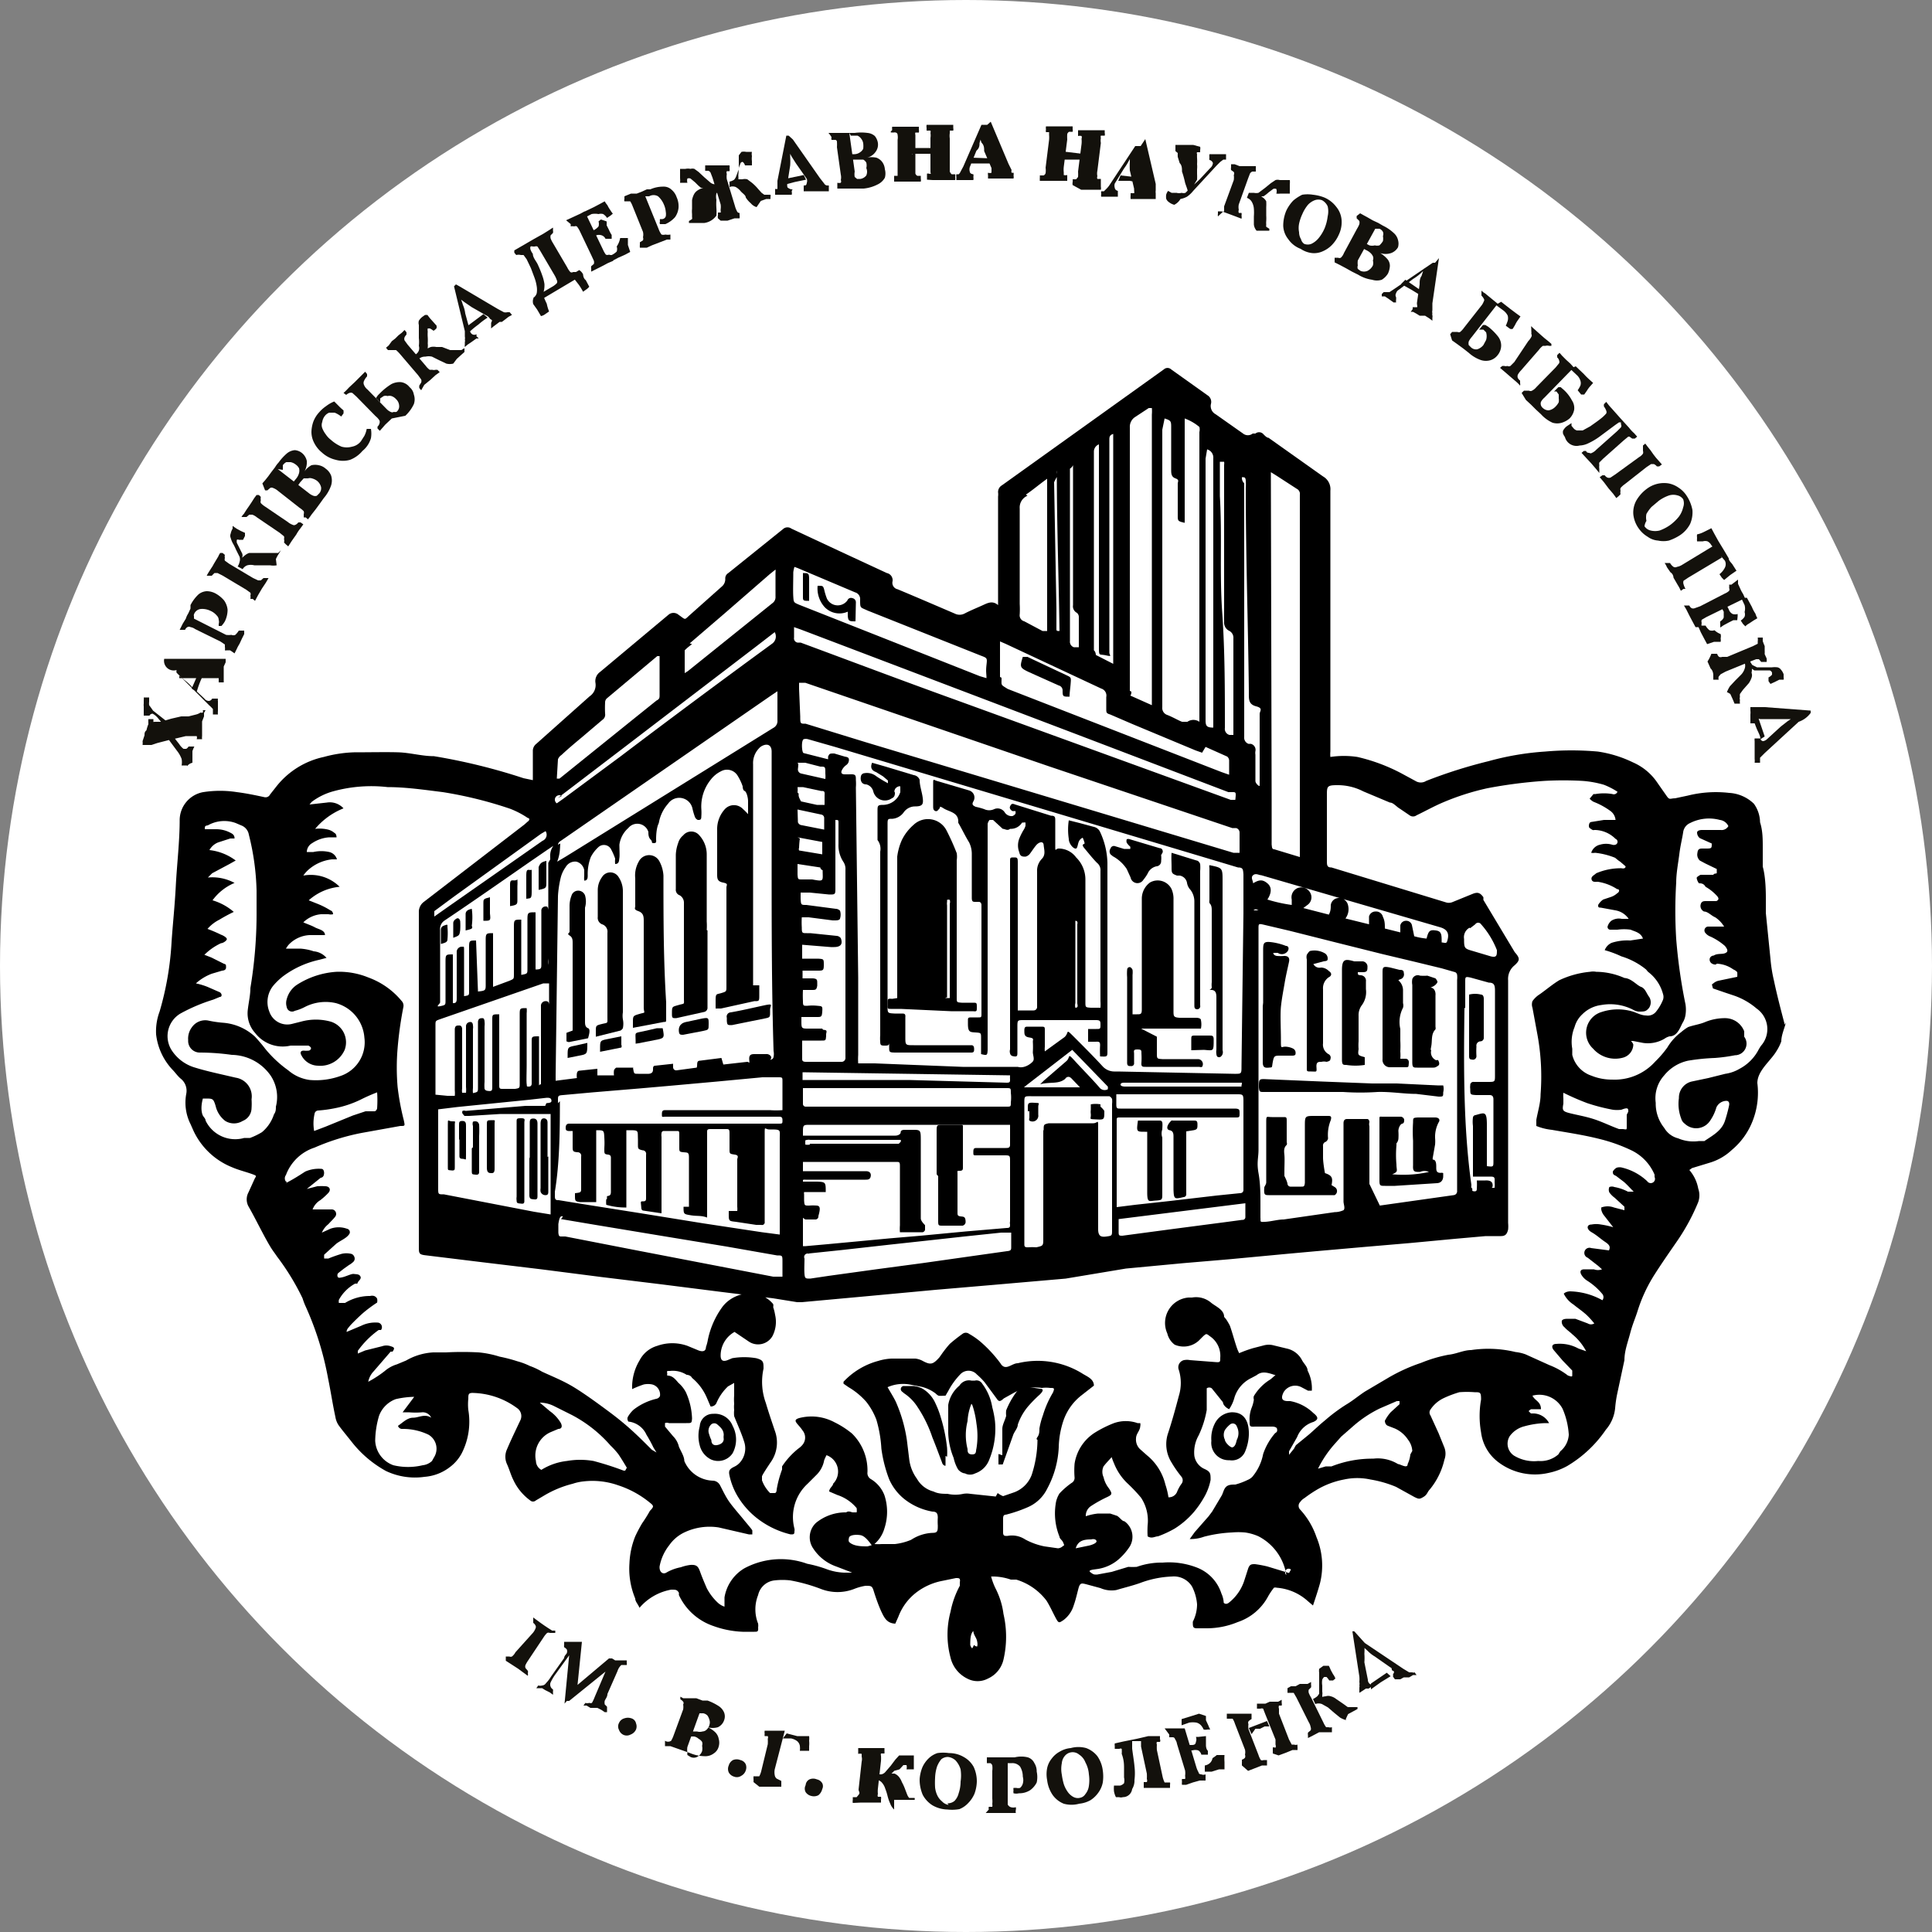 <svg id="a9dc480a-7d7d-4062-a5e6-4c7ac3973702" data-name="Слой 1" xmlns="http://www.w3.org/2000/svg" viewBox="0 0 50 50"><rect x="0" y="0" width="50" height="50" fill="#808080" stroke="none"/><defs><style>.ec6b3b1a-6d4c-4185-ad9e-d1222df3e326{fill:#fff;}.b22943f2-5850-4d4e-8b8e-264a7f0edc04{fill:#13110c;}</style></defs><circle class="ec6b3b1a-6d4c-4185-ad9e-d1222df3e326" cx="25" cy="25" r="25"/><path d="M519.05,502.69c-.1-.38-.2-.76-.28-1.14a3.83,3.83,0,0,1-.09-.56l-.12-1.19c0-.12,0-.24,0-.37s0-.55-.08-.83l0-.49c0-.22,0-.44-.07-.66a.84.84,0,0,0-.16-.48,1,1,0,0,0-.64-.28,3,3,0,0,0-1.07.07l-.33.07c-.12,0-.14.05-.21-.05s-.19-.27-.28-.4a1.47,1.47,0,0,0-.6-.48,3.11,3.11,0,0,0-.91-.28,7.72,7.72,0,0,0-1.36,0,7.29,7.29,0,0,0-1.47.25,12.56,12.56,0,0,0-1.61.51.26.26,0,0,1-.28,0l-.37-.2a4.67,4.67,0,0,0-1.13-.42,2.34,2.34,0,0,0-.7,0,.76.76,0,0,1,0-.14c0-1.25,0-2.5,0-3.75,0-1,0-2,0-3a.38.38,0,0,0-.19-.37l-1.41-1c-.05,0-.11-.07-.15-.11a.15.15,0,0,0-.19,0l-.07,0a.2.2,0,0,1-.25,0l-.71-.5a.24.24,0,0,1-.12-.27.2.2,0,0,0-.09-.22l-.94-.67a.14.14,0,0,0-.19,0l-4.19,3a.2.2,0,0,0-.1.18.41.41,0,0,1,0,.11c0,.87,0,1.74,0,2.6,0,.07,0,.14,0,.21-.14-.12-.26-.06-.39,0s-.33.14-.48.22a.28.28,0,0,1-.25,0c-.49-.21-1-.43-1.48-.63a.17.17,0,0,1-.13-.21.19.19,0,0,0-.15-.21l-1.1-.51-1.37-.64a.17.17,0,0,0-.2,0L491.71,491a.16.16,0,0,0-.08.15.25.25,0,0,1-.09.2l-.82.73c-.16.14-.1.14-.3,0a.2.2,0,0,0-.26,0l-1.77,1.48a.29.29,0,0,0-.12.28.35.35,0,0,1-.15.35l-1.38,1.23a.23.23,0,0,0-.09.19c0,.19,0,.38,0,.57v.18l-.24-.05a15.4,15.4,0,0,0-2.32-.57c-.31,0-.61-.09-.92-.1s-.77,0-1.15,0a3.34,3.34,0,0,0-.78.12,2.13,2.13,0,0,0-1.24.78l-.15.19a.13.13,0,0,1-.15.07c-.23-.05-.47-.1-.71-.13a2.82,2.82,0,0,0-.87,0,.74.74,0,0,0-.61.72c0,.56-.07,1.13-.1,1.7s-.08,1-.11,1.46a7.89,7.89,0,0,1-.31,1.8,1.46,1.46,0,0,0-.09.59,1.6,1.6,0,0,0,.42.91c.07.07.13.16.21.23a.4.4,0,0,1,.15.4,1.24,1.24,0,0,0,.11.78l.08.18a1.87,1.87,0,0,0,1,.94c.16.07.33.11.5.17s.11.05.07.15l-.15.33a.38.38,0,0,0,0,.36c.16.28.3.57.46.86s.18.29.28.44a6.24,6.24,0,0,1,.66,1.08,1.8,1.8,0,0,0,.08.21,8,8,0,0,1,.58,1.86c.07.34.12.68.19,1a.54.54,0,0,0,.08.21c.1.14.22.28.33.42a2.9,2.9,0,0,0,.9.77,1.75,1.75,0,0,0,1,.15,1.22,1.22,0,0,0,.65-.25,1.08,1.08,0,0,0,.31-.36,1.8,1.8,0,0,0,.17-1.12,1.35,1.35,0,0,1,0-.29c0-.12,0-.16.15-.15a2,2,0,0,1,1.11.39.25.25,0,0,1,.09.31l-.09.19c-.09.19-.18.38-.26.57a.46.46,0,0,0,0,.38c.06.13.1.28.16.4a1.37,1.37,0,0,0,.44.54.11.11,0,0,0,.15,0l.22-.13a2.74,2.74,0,0,1,.73-.3,1.31,1.31,0,0,1,.27-.06,2,2,0,0,1,.91.1,2.52,2.52,0,0,1,.82.45c.1.08.11.1,0,.21a3.45,3.45,0,0,1-.2.32,3.65,3.65,0,0,0-.18.34,2.09,2.09,0,0,0-.15.7,2,2,0,0,0,.15.91c0,.08.07.14.11.24a1.4,1.4,0,0,1,.82-.47c.12,0,.15,0,.2.08l0,.06a1.52,1.52,0,0,0,.89.8,2.5,2.5,0,0,0,.76.15l.3,0c.08,0,.11,0,.1-.11a.36.36,0,0,0,0-.1,1,1,0,0,1,0-.74.49.49,0,0,1,.43-.38,1.78,1.78,0,0,1,.4,0,4.42,4.42,0,0,1,.79.22,1.19,1.19,0,0,0,.87,0,1.38,1.38,0,0,1,.29-.08c.14,0,.17,0,.21.13s.12.37.2.54.15.3.36.31l.08-.18a1.42,1.42,0,0,1,.43-.6,1.6,1.6,0,0,1,.67-.32l.39-.08c.08,0,.12,0,.1.11l0,.09a2.34,2.34,0,0,0-.24.67,2.29,2.29,0,0,0,0,1.19.81.81,0,0,0,.43.54.57.57,0,0,0,.54,0,.71.71,0,0,0,.4-.49,2.61,2.61,0,0,0,0-1.18,2,2,0,0,0-.21-.67,1.72,1.72,0,0,1-.11-.3,1.44,1.44,0,0,1,.51.08l.14,0a1.54,1.54,0,0,1,.78.54c.09.14.16.3.24.45s.09.13.2.06a.75.75,0,0,0,.27-.39c.05-.14.08-.28.12-.43s.08-.14.2-.11l.37.1a.72.72,0,0,0,.41.05c.2-.06.41-.11.61-.18a2.61,2.61,0,0,1,.83-.17.55.55,0,0,1,.52.26,1.22,1.22,0,0,1,.13.46,1,1,0,0,1-.11.45c0,.13,0,.17.11.17l.27,0a2.09,2.09,0,0,0,.78-.16,1.39,1.39,0,0,0,.78-.65,1.67,1.67,0,0,1,.16-.24.12.12,0,0,1,.07,0,1.35,1.35,0,0,1,.81.35l.13.11c.07-.21.13-.39.18-.57a1.9,1.9,0,0,0-.09-1.2,2,2,0,0,0-.42-.71.14.14,0,0,1,0-.2.35.35,0,0,1,.11-.1,3.37,3.37,0,0,1,.31-.21,2.18,2.18,0,0,1,.71-.27,1.61,1.61,0,0,1,.69,0,2.94,2.94,0,0,1,.66.19l.47.26c.12.06.14.06.24,0s.1-.13.16-.19a1.86,1.86,0,0,0,.38-.77.45.45,0,0,0,0-.32l-.15-.37-.21-.46a.13.13,0,0,1,0-.15.84.84,0,0,1,.35-.3,2.74,2.74,0,0,1,.4-.15,2.58,2.58,0,0,1,.39,0c.15,0,.17,0,.17.19v0a2.42,2.42,0,0,0,0,.85,1.14,1.14,0,0,0,.42.75,1.57,1.57,0,0,0,1.32.3,1.7,1.7,0,0,0,.49-.18,3.16,3.16,0,0,0,1-.94,1,1,0,0,0,.24-.56,3,3,0,0,1,.06-.4l.18-.84c0-.24.09-.47.15-.7s.13-.38.19-.57a3.93,3.93,0,0,1,.43-.93c.19-.3.4-.6.6-.89a5.36,5.36,0,0,0,.54-1,.53.53,0,0,0,0-.35,1,1,0,0,0-.23-.48l.07-.05.46-.14a1.42,1.42,0,0,0,.57-.33,1.84,1.84,0,0,0,.53-.73,2,2,0,0,0,.13-1c0-.32.34-.57.49-.82a1.26,1.26,0,0,0,.13-.26c0-.16.08-.33.12-.49A.76.76,0,0,0,519.05,502.69Zm-13.3-14.13v-.17l.13.08.54.35a.15.15,0,0,1,.08.16v9c0,.12,0,.23,0,.37l-.66-.2c-.07,0-.06-.07-.07-.12,0-.39,0-.78,0-1.17Zm4.39,11.61c.16.05.22.14.19.29s-.05.11-.16.1c0-.2,0-.29-.15-.31s-.19,0-.24.21a1.65,1.65,0,0,1-.32-.06l-.06-.29a.15.15,0,0,0-.15-.11.15.15,0,0,0-.15.12l0,.18-.4-.1c0-.11,0-.2-.05-.3a.18.18,0,0,0-.19-.14.17.17,0,0,0-.17.13c0,.06,0,.12,0,.2l-.61-.15a.4.4,0,0,0,.07-.33.24.24,0,0,0-.23-.2.21.21,0,0,0-.22.19c0,.07,0,.15-.05.24l-.66-.17.12-.09a.24.24,0,0,0,.05-.32.26.26,0,0,0-.31-.11.26.26,0,0,0-.16.3s0,.08,0,.14a3.88,3.88,0,0,1-.63-.14c.11-.17.12-.32,0-.42s-.21-.1-.37,0h0c0-.07-.07-.15,0-.21s.15,0,.21,0Zm-1.84,6.64c0-.19,0-.39,0-.58s0-.41,0-.61,0-.2,0-.3a.22.22,0,0,1,0-.11s0-.08-.06-.08h-.52c-.07,0-.09.05-.09.11,0,.36,0,.72,0,1.08s0,.63,0,.94c0,.08.05.18,0,.23a.56.56,0,0,1-.23.05l-1.32.19c-.15,0-.31.05-.47.06s-.12,0-.13-.11v-.32c0-.28,0-.55-.05-.83s0-.4,0-.6,0-.29,0-.43,0-.17,0-.25c0-.42,0-.84,0-1.26,0-.23,0-.45,0-.68s0-.53,0-.79,0-.65,0-1l0-1.32c0-.12,0-.13.13-.1l.68.16,1.23.31,1.16.29.84.2.7.17.35.1a.09.09,0,0,1,.05.07.57.57,0,0,1,0,.13c0,.59,0,1.18,0,1.77,0,1.2,0,2.4,0,3.6v.11a.1.1,0,0,1-.09.09l-1.91.27h0Zm-3-7.08c.07-.06.1,0,.14,0v0Zm.79.2v0l.19.05v0ZM505,488.52c.07,0,.09,0,.1.08a1.34,1.34,0,0,1,0,.2c0,1.74.06,3.49.08,5.24v.09c0,.15,0,.27.19.32s.09.12.09.2c0,.57,0,1.15,0,1.72,0,0,0,.09,0,.13s-.11-.05-.11-.12,0-.45,0-.68a.28.28,0,0,1,0-.09.16.16,0,0,0-.12-.19l-.06,0a.17.17,0,0,1-.11-.18c0-.31,0-.62,0-.93l0-3.21c0-.8,0-1.61,0-2.42C505,488.61,505,488.57,505,488.52Zm-.19,16.34-.6,0-2.29,0h-.07c-.07,0-.1,0-.1-.1v-.27h.39l.92,0,1.81,0c.15,0,.17,0,.17.17,0,.74,0,1.48,0,2.23,0,0,0,.05,0,.07s0,.09-.1.09l-.59.06-1.2.14-.91.1-.48.06c0-.21,0-.41,0-.6,0-.52,0-1,0-1.56v-.09c0-.05,0-.07.07-.07h3c.1,0,.11,0,.11-.1S504.94,504.87,504.84,504.86Zm-3,2.86,3.28-.41v.36a.07.07,0,0,1-.08.07l-.45.06-1.3.17-1.35.18c-.08,0-.1,0-.1-.09Zm3.18-3.48s0,0,0,.05h-.85l-.69,0h0l-1.48,0s-.11,0-.11-.05.07-.05.11-.05l1,0,1.86,0H505S505,504.22,505,504.24Zm0-.48c0,.21,0,.2-.2.2l-3-.06h-.1a.41.41,0,0,1-.3-.14c-.24-.26-.49-.51-.73-.75s-.12-.12-.25,0l-.51.37a.6.6,0,0,1,0-.12v-.42c0-.1,0-.1-.12-.1h-.31c-.07,0-.1,0-.1.1s0,.16.13.18.09.05.09.11a2.44,2.44,0,0,1,0,.27c0,.08.05.18,0,.24s-.22.19-.39.14H499l-1.23,0-2.27-.09-.43,0a1.64,1.64,0,0,1,0-.22c0-.67,0-1.34,0-2l-.06-4.92a1.21,1.21,0,0,0,0-.19c0-.13,0-.16-.18-.15l-.1,0q-.12,0-.09-.09a.36.36,0,0,1,.12-.15.16.16,0,0,0,.07-.14c0-.07-.07-.07-.11-.08l-.27-.08c-.12,0-.12,0-.16.08a.41.41,0,0,1,0,.07l-.63-.16h0c-.05,0-.07-.33,0-.36a.22.22,0,0,1,.11,0l.7.2,9.73,2.91.7.21c.13,0,.13.05.14.18,0,.34,0,.69,0,1Zm-5.13,1.66,0,2.8c0,.19,0,.19-.18.23a1.52,1.52,0,0,0-.21,0c-.06,0-.1,0-.1-.07v-.08c0-.6,0-1.21,0-1.81h0c0-.59,0-1.18,0-1.77,0-.19,0-.18.18-.18l1.93,0s.07,0,.09,0a.16.16,0,0,1,.07.07.57.57,0,0,1,0,.13c0,.91,0,1.82,0,2.73V508c0,.15,0,.15-.14.17s-.22,0-.22-.19c0-.6,0-1.19,0-1.79,0-.27,0-.55,0-.82s0-.13-.13-.13H500C499.87,505.27,499.87,505.27,499.87,505.42Zm.57-1.34c.06-.06.11-.05.16,0l.22.23c-.49,0-1,0-1.45,0,0,0,0,0,0,0v0l.06-.05,1.19-.92.92.95a.24.24,0,0,1,0,.07.17.17,0,0,1-.22-.05c-.2-.23-.42-.45-.63-.68s-.11-.1-.22,0l-.59.51-.09.09C500.05,504.16,500.26,504.24,500.44,504.08ZM494,507.37a1.36,1.36,0,0,0-.2,0c-.12,0-.12,0-.13-.13v-.16a.18.18,0,0,1,0-.06l.56,0,0,0c0-.25,0-.26-.22-.27h-.3l-.07,0c0-.06,0-.05.07-.05l.86,0h.69c.05,0,.11,0,.13-.07s0-.15-.12-.15h-1.63v-.24h2.4c.1,0,.11,0,.11.12s0,.41,0,.62,0,.6,0,.9a1.15,1.15,0,0,0,0,.18l.59,0a.09.09,0,0,0,.06-.06s0-.11,0-.12-.11-.1-.11-.18v-2c0-.31,0-.29-.28-.29h-.15s-.09,0-.09.06-.08.09-.14.09h-2.39s0-.05,0-.07c0-.2,0-.21.17-.21l5.05,0H499v.52c0,.08-.06.08-.11.08h-.74c-.07,0-.1,0-.1.1s0,.09.1.09h.69c.16,0,.16,0,.16.16l0,1.55a.22.22,0,0,0,0,.08c0,.06,0,.09-.09.09l-1.06.09-1.16.11-.82.07-.85.08-.75.07-.56.05h-.07c0-.21,0-.42,0-.62s0-.07.08-.07l.23,0a.08.08,0,0,0,.09-.09C494.1,507.43,494.08,507.38,494,507.37Zm-.18-1.58a.25.25,0,0,1-.12,0s0,0,0-.06,0-.05.05-.06.06,0,.09,0l2.23,0h.1a.07.07,0,0,1,0,.05s0,0-.05.05h-2.3Zm.32-3-.35,0c-.19,0-.19,0-.19-.21,0,0,0,0,0-.09H494c.11,0,.13,0,.14-.14s0-.14-.12-.15a1.23,1.23,0,0,0-.27,0c-.1,0-.11,0-.11-.12a2.8,2.8,0,0,1,0-.29l.22,0c.11,0,.13,0,.15-.11v-.06c0-.09,0-.12-.11-.13l-.27,0v-.2h.26l.13,0c.14,0,.16,0,.16-.15s0-.15-.15-.16l-.41,0v-.36l.74.06h.08c.17,0,.24-.07.18-.23a.15.15,0,0,0-.11-.06l-.68-.07h-.09c-.12,0-.13,0-.13-.15a2.25,2.25,0,0,1,0-.26h.18l.62.08h.05c.05,0,.13,0,.14-.05a.33.33,0,0,0,0-.2.16.16,0,0,0-.11-.05l-.76-.1c-.14,0-.14,0-.15-.16v-.16h.24l.5.05c.15,0,.16,0,.16-.15,0-.54,0-1.08,0-1.62v-.16c.08,0,.08,0,.08.09s0,.35,0,.53a.78.78,0,0,0,.13.47.33.33,0,0,1,.05.2c0,1.28,0,2.57,0,3.86v1a.1.1,0,0,1-.11.11l-.9,0c-.05,0-.11,0-.11-.07v-.48h.49c.12,0,.12,0,.13-.12v-.05C494.26,502.84,494.26,502.83,494.16,502.82Zm-.64-6.88.2,0,.39.1c.13,0,.13,0,.13.18a.76.76,0,0,1,0,.14l-.62-.14a.11.11,0,0,1-.09-.12A1.2,1.2,0,0,0,493.52,495.94Zm0,.77a.61.61,0,0,0,0-.14l.14,0,.47.1c.07,0,.1,0,.09.11V497l-.2,0-.41-.09C493.55,496.83,493.52,496.79,493.53,496.71Zm0,.44.61.13a.09.09,0,0,1,.08.09c0,.09,0,.18,0,.3l-.61-.12a.12.12,0,0,1-.07-.07Zm0,.72.64.12v.32l-.6-.1a.1.1,0,0,1,0-.07A2.42,2.42,0,0,1,493.56,497.87Zm0,.69.59.09s0,.05.06.07h0c0,.28.05.3-.27.24l-.26,0c-.11,0-.11,0-.12-.13ZM499,504a.87.87,0,0,0,0,.1c0,.07,0,.09-.09.09l-2.53-.07h-.24l-1.89,0-.62,0v-.2Zm-5.36.33h.18l2.35,0,1.8,0,.93,0c.12,0,.12,0,.12.12a1,1,0,0,1,0,.25c0,.11,0,.11-.11.11h-2.38l-2.59,0-.23,0a.07.07,0,0,1-.07-.07Zm.15,4.28.86-.09,1.25-.14.92-.1,1-.11.95-.1.26,0v.37c0,.07,0,.1-.11.11l-.78.11-1.41.2-1.2.16-1.23.17-.47.07c-.12,0-.14,0-.15-.12s0-.27,0-.4A.09.09,0,0,1,493.8,508.62ZM493.54,494v-.16l.16,0L500,496l4.75,1.6.1,0a.12.12,0,0,1,.09.12v.52l-.16,0-9.51-2.86-1.56-.48c-.14,0-.14,0-.14-.19Zm11-5.88a.25.25,0,0,1,0,.08c0,.79,0,1.57,0,2.35,0,.57,0,1.14,0,1.71a.24.24,0,0,0,.12.23.2.2,0,0,1,.12.2c0,.83,0,1.66,0,2.5v0l-.1,0a.16.16,0,0,1-.12-.18c0-1,0-2-.07-3s0-2-.06-3c0-.24,0-.49,0-.73v-.16Zm-.44-.32a.22.22,0,0,1,.16.23c0,.84,0,1.67,0,2.5s0,1.76,0,2.63c0,.55,0,1.1,0,1.65V495c-.18,0-.2-.05-.2-.2,0-1.26,0-2.51,0-3.76,0-1,0-2,0-3ZM503,487c.15.05.17.06.17.21v1.11c0,.1,0,.19.11.23s.06.08.06.14v.82c0,.14,0,.15.18.19,0-.46,0-.92,0-1.37V487a1.27,1.27,0,0,1,.38.22.27.27,0,0,1,0,.13v2.44l0,4.88v.18a.27.27,0,0,0-.31,0s-.09,0-.13,0-.26-.13-.4-.18a.19.19,0,0,1-.12-.2v-1.62c0-1.64,0-3.28,0-4.93,0-.21,0-.42,0-.63Zm-.9,7.05v-1.16c0-1.25,0-2.51,0-3.77,0-.63,0-1.26,0-1.89a.3.3,0,0,1,.14-.27l.35-.23.08,0a1,1,0,0,1,0,.17l0,5.52v2l-.56-.25C502.13,494.16,502.14,494.12,502.14,494.07Zm-.8-6.41c0,.06,0,.11,0,.16,0,1.42,0,2.84,0,4.26,0,.27,0,.55,0,.83s0,.2.18.24.09,0,.09-.07,0-.22,0-.33c0-.81,0-1.62,0-2.44s0-1.82,0-2.74c0-.06,0-.12.1-.15v5.95l-.45-.23s0-.08-.05-.12v-.57c0-1.16,0-2.33,0-3.49,0-.36,0-.72,0-1.08A.2.2,0,0,1,501.34,487.66Zm-.67.46h0v.17c0,1.13,0,2.27,0,3.4,0,.05,0,.11,0,.16a.19.19,0,0,0,.1.2.14.14,0,0,1,.05.1c0,.26,0,.52,0,.79l-.13,0a.15.15,0,0,1-.1-.16v-.87c0-1.2,0-2.4,0-3.59C500.65,488.23,500.63,488.17,500.67,488.12Zm-.42.33a.2.2,0,0,1,0-.08h0c0,1.39.05,2.77.07,4.15-.08,0-.08,0-.08-.08s0-.33,0-.5l-.06-3.27A1.77,1.77,0,0,1,500.25,488.45Zm-.8.54c.18-.12.34-.26.55-.41,0,1.33,0,2.62,0,3.94l-.12,0-.47-.25a.16.16,0,0,1-.12-.18,2.43,2.43,0,0,0,0-.27c0-.82,0-1.64,0-2.47A.33.33,0,0,1,499.45,489Zm-.67,4.72c0-.3,0-.59,0-.92l.14.06,2.48,1.16a.19.19,0,0,1,.13.22c0,.1,0,.2,0,.3s0,.12.1.15l.58.25,1.63.68.17.06.09-.15.56.25a.14.14,0,0,1,.05.1c0,.12,0,.23,0,.37l-.2-.07L498.94,494C498.75,493.88,498.78,493.92,498.78,493.71Zm2,1.49,3.91,1.49.1,0c.1,0,.1,0,.08.2l-.12,0-7.07-2.57c-1.36-.49-2.71-1-4.06-1.5l-.08,0a.11.11,0,0,1-.09-.13v-.27l.17.06Zm-7.38-4.36.14.05,1.49.63a.18.18,0,0,1,.13.19c0,.23,0,.19.19.28l2.94,1.17c.16.06.16.06.14.24s0,.22,0,.34l-.17-.05-2.68-1.06-2-.79c-.14-.06-.14-.06-.15-.21s0-.42,0-.63A.84.84,0,0,1,493.42,490.84Zm-2.65,2,.92-.79,1.15-1,.15-.12a.31.31,0,0,1,0,.08c0,.21,0,.41,0,.62a.19.19,0,0,1-.08.17l-2.19,1.76s0,0-.08.05V493C490.67,492.91,490.72,492.88,490.77,492.84Zm-3.41,3a.23.23,0,0,1,.09-.11c.17-.16.35-.31.53-.46l.53-.45a.16.16,0,0,0,.07-.16,2.81,2.81,0,0,1,0-.29.14.14,0,0,1,.05-.11l1.3-1.09.06,0c0,.34,0,.66,0,1,0,.08,0,.11-.08.15l-.61.49-1.9,1.53-.07,0Zm0,1,1.73-1.32,3.4-2.6.48-.37a.23.23,0,0,1-.07.3q-2,1.46-3.94,2.93l-1.46,1.08-.17.12A.1.1,0,0,1,487.4,496.77Zm0,1.21a.13.13,0,0,1,.06-.09l5.47-3.78.15-.1c0,.15,0,.27,0,.4s0,.23,0,.35a.2.2,0,0,1-.11.2l-1.37.85-4,2.48-.22.13C487.36,498.26,487.35,498.12,487.36,498Zm0,1.33a2.67,2.67,0,0,1,.07-.47.79.79,0,0,1,.13-.28.28.28,0,0,1,.28-.14.28.28,0,0,1,.2.22c0,.05,0,.1,0,.15a.56.56,0,0,0,0,.12c.09,0,.09-.08.09-.14a1.22,1.22,0,0,1,.08-.47.92.92,0,0,1,.19-.25.21.21,0,0,1,.34.06,1.6,1.6,0,0,1,.1.23.74.74,0,0,0,0,.14c.11,0,.1-.1.11-.16s0-.23,0-.34a.7.7,0,0,1,.23-.43.3.3,0,0,1,.52.1c0,.06,0,.14.06.2s0,.09.08.09.06-.05.06-.1,0-.28.07-.42a1,1,0,0,1,.24-.5.35.35,0,0,1,.63.12,1.66,1.66,0,0,0,.06.21.14.14,0,0,0,.08.09c.06,0,.09,0,.09-.09a1.36,1.36,0,0,0,0-.2,1.11,1.11,0,0,1,.25-.76.75.75,0,0,1,.26-.21.32.32,0,0,1,.42.1,1.3,1.3,0,0,1,.14.29s0,.1.05.12.09.17.09.27v.33a1.56,1.56,0,0,0-.13-.13.32.32,0,0,0-.47,0,.77.77,0,0,0-.2.54c0,.38,0,.76,0,1.14,0,.11,0,.19.15.22s.09.06.09.13l0,2.56c0,.13,0,.13-.13.17s-.15,0-.15.2,0,.13,0,.2h.14l.86-.19c.13,0,.13,0,.13-.16v-.25l-.16,0v-.28l0-5.44a.55.55,0,0,1,.15-.41.28.28,0,0,1,.09-.07c.15-.07.24,0,.24.15,0,1,0,1.94,0,2.92,0,1.61,0,3.22.05,4.83a.37.37,0,0,1,0,.15s0,.05-.06.07,0,0,0-.05-.07-.1-.14-.09l-.28,0c-.08,0-.16,0-.15.14s0,.06-.05.06l-.62.07-.05-.17-.55.07c-.11,0-.06.11-.09.18l-.52.07a.08.08,0,0,1-.09-.08.78.78,0,0,1,0-.09l-.46.05c-.06,0-.06.05-.06.09s0,.11-.11.12l-.27,0c-.11,0-.11,0-.13-.11s0,0,0-.05l-.44,0a.14.14,0,0,0-.06.07.49.49,0,0,0,0,.13l-.43,0,0-.17-.47.05s-.05,0-.06.07a.41.41,0,0,0,0,.12l-.55.07c0-.06,0-.1,0-.15Zm0,5.36v-.07c0-.12,0-.13.13-.14l.77-.07,1.2-.1.8-.07,1.22-.11,1.17-.11.4,0c.12,0,.12,0,.12.11v.74a2.11,2.11,0,0,1-.33,0h-2.68c-.07,0-.11,0-.11.1s0,.07.11.07h2.9c.07,0,.11,0,.11.09s0,.09-.1.09h-.45l-4.87,0h-.1c-.07,0-.09.05-.09.1s0,.08.07.09h.11c0,.14,0,.26,0,.39s0,.15.13.16a.09.09,0,0,1,.09.11c0,.27,0,.54,0,.81,0,.12,0,.12-.16.14l0,.05c0,.15,0,.16.13.18l.42,0v-1.86l0,0c.2,0,.2,0,.21.19s0,.21,0,.31,0,.12.09.13.08.06.08.12c0,.28,0,.55,0,.83,0,.05,0,.11-.07.12s0,.06-.05.09a.65.65,0,0,0,0,.14,1.77,1.77,0,0,0,.52.07c0-.66,0-1.32,0-2,0,0,0,0,.05,0,.28,0,.24,0,.25.23v.14c0,.11,0,.12.12.15a.09.09,0,0,1,.09.11c0,.37,0,.75,0,1.12,0,.05,0,.09-.07.09s-.07,0-.06.09,0,.14.06.15l.47.07v-.22c0-.59,0-1.17,0-1.76a.28.28,0,0,1,0-.09s0-.06.06-.06h.33c.06,0,.07,0,.07.09s0,.22,0,.33,0,.12.11.13.14,0,.14.14c0,.36,0,.73,0,1.09,0,.06,0,.12,0,.18l-.14,0,0,0c0,.19,0,.19.18.22s.27,0,.43.06v-.26c0-.6,0-1.21,0-1.81,0-.05,0-.09,0-.14s0-.08.08-.08h.4c.08,0,.1,0,.1.11s0,.27,0,.4,0,.13.13.15.07.08.07.13c0,.41,0,.81,0,1.22a.49.49,0,0,1,0,.11h-.22s0,.05,0,.07c0,.19,0,.19.18.21l.53.08h.13a.07.07,0,0,0,.09-.08s0-.07,0-.1c0-.5,0-1,0-1.49,0-.23,0-.45,0-.68s0-.12.12-.12c.32,0,.27,0,.27.26v2.46l-.46-.06-1.52-.23-1.61-.26-1.58-.25-.55-.09c-.06,0-.1,0-.1-.1v-.12C487.34,506.29,487.35,505.48,487.35,504.67Zm.08,3,.89.15,1.69.28,1.7.28,1.31.23c.14,0,.14,0,.14.17v.12h0l0,.26-.24,0-3.48-.67-1.9-.37-.09,0c-.06,0-.08,0-.09-.1v-.22C487.34,507.65,487.37,507.64,487.43,507.65Zm-.41-2.93-.51,0-1.55.13a.11.11,0,0,0-.08,0,.08.08,0,0,0,0,.07s0,0,.05.06H485l.81-.05L487,505l.11,0v2.6l-.43-.07-2.33-.45c-.15,0-.15,0-.15-.16,0-.64,0-1.28,0-1.91,0,0,0-.08,0-.13l.49-.06,1.88-.19.44-.05c.05,0,.11,0,.12.06S487.11,504.71,487,504.72Zm-2.84-.29c0-.59,0-1.19,0-1.79,0-.12,0-.12.11-.16l2.68-.93.15,0v2.69h0s0-.07,0-.11V502.2c0-.05,0-.12-.08-.12a.12.12,0,0,0-.13.13c0,.59,0,1.18,0,1.77,0,.07,0,.15,0,.22s0,0-.05.06c0-.43,0-.85,0-1.27-.18,0-.19,0-.19.13,0,.34,0,.67,0,1v.1s0,.07-.07.07-.05,0-.06-.07,0-.33,0-.49c0-.45,0-.89,0-1.34a.57.57,0,0,0,0-.13c-.17,0-.18,0-.18.16v1.78c0,.13,0,.13-.12.15l-.32,0c-.06,0-.09,0-.09-.08v-.07c0-.54,0-1.08,0-1.62v-.16c-.18,0-.18,0-.18.15,0,.57,0,1.14,0,1.71,0,.11,0,.14-.13.12a.09.09,0,0,1-.07-.05,1.09,1.09,0,0,1,0-.18c0-.48,0-1,0-1.44a.49.49,0,0,0,0-.12s0-.09-.05-.09-.11,0-.12.09v.12c0,.53,0,1.06,0,1.58,0,.12,0,.12-.13.15a.62.62,0,0,1,0-.13l0-1.53a.28.28,0,0,0,0-.09s0-.09-.06-.09a.11.11,0,0,0-.12.1v.39c0,.4,0,.79,0,1.19a.76.76,0,0,1,0,.15l-.05,0s-.05,0-.05,0a.37.37,0,0,1,0-.11v-1.54s0-.09-.07-.09-.11,0-.12.09v1.59a.76.76,0,0,1,0,.14l-.19,0Zm2.92-6V501a.71.71,0,0,1,0,.14h0a1,1,0,0,1,0-.17c0-.37,0-.75,0-1.12v-.12s0-.11-.06-.1a.11.11,0,0,0-.12.09v1.4c0,.11,0,.14-.15.14v-1.48c-.2,0-.21,0-.21.2,0,.42,0,.84,0,1.26,0,.13,0,.13-.16.16l0-1.43c-.18,0-.19,0-.19.19,0,.41,0,.81,0,1.21,0,.14,0,.13-.11.18l-.43.16,0-1.39c-.16,0-.19,0-.19.16,0,.39,0,.77,0,1.16,0,.16,0,.17-.2.19l-.05-1.32c-.17,0-.18,0-.18.18,0,.38,0,.75,0,1.13,0,.11,0,.11-.13.13,0-.22,0-.45,0-.67s0-.33,0-.49,0-.11-.07-.12a.14.14,0,0,0-.12.12V502c0,.07,0,.14-.1.13l0-1.26c-.18,0-.19,0-.19.19,0,.35,0,.7,0,1,0,.12,0,.12-.14.15s0-.06,0-.1c0-.62,0-1.25,0-1.87a.26.26,0,0,1,.12-.25c.73-.49,1.46-1,2.18-1.5l.48-.33.15-.1C487.08,498.21,487.1,498.31,487.1,498.41Zm-.19-.75.12-.07a.17.17,0,0,1-.08.25l-2.46,1.72-.34.24c0-.08,0-.11,0-.14l.5-.37Zm-2.82,16.23a.41.41,0,0,1-.24.11,1.63,1.63,0,0,1-.76,0,.71.71,0,0,1-.47-.63,2.38,2.38,0,0,1,.1-.65.73.73,0,0,1,.43-.43,2.25,2.25,0,0,1,.48-.06l-.3.4h.16a2,2,0,0,0,.35,0,.24.24,0,0,1,.23.14c-.17-.11-.32,0-.47,0s-.27.13-.39.21a.11.11,0,0,0,.12.08,1.53,1.53,0,0,1,.67.15A.42.42,0,0,1,484.09,513.89Zm5,.25H489a7.83,7.83,0,0,0-.78-.25,2,2,0,0,0-.69,0,1.58,1.58,0,0,0-.66.23h0a.27.27,0,0,1-.14-.23.66.66,0,0,1,.39-.75l.19-.08c.09,0,.11-.07.06-.16a1,1,0,0,0-.28-.3l-.26-.22a.84.84,0,0,1,.37.09l.46.23a3.45,3.45,0,0,1,1,.79,2.09,2.09,0,0,1,.2.22c.09.13.17.27.25.4A.09.09,0,0,1,489.09,514.14Zm5.86,2.64h-.2a1.49,1.49,0,0,1-.42-.08,3.21,3.21,0,0,0-.53-.15,2,2,0,0,0-1.63.12,1.08,1.08,0,0,0-.51.75c0,.07,0,.15,0,.24a.48.48,0,0,1-.16-.09,1.4,1.4,0,0,1-.3-.39c-.06-.14-.12-.28-.17-.42s-.09-.19-.25-.18a1.14,1.14,0,0,0-.25.06,1.2,1.2,0,0,0-.36.13c-.1.07-.2,0-.19-.15a1.25,1.25,0,0,1,.25-.55,1,1,0,0,1,.41-.34,1.52,1.52,0,0,1,.87-.12l.78.18h.09s0-.08,0-.1-.15-.19-.23-.29-.24-.28-.35-.43-.18-.31-.26-.46a.22.22,0,0,0-.17-.11.83.83,0,0,1-.75-.51c0-.12-.09-.25-.14-.37a.56.56,0,0,0-.15-.27l-.21-.25s0-.08,0-.09a.13.13,0,0,1,.1,0l.45,0c.14,0,.14,0,.15-.12a1.78,1.78,0,0,0-.16-.68.84.84,0,0,0-.19-.24c-.08-.09-.15-.19-.29-.19a.07.07,0,0,1,0-.05.1.1,0,0,1,0-.07l.07,0a.66.66,0,0,1,.43.1s.1,0,.14.08a1.36,1.36,0,0,1,.39.53l.09.21a.16.16,0,0,0,.16-.11,1.28,1.28,0,0,1,.29-.41s.09-.05.16-.09c0,.12,0,.22,0,.32a1.46,1.46,0,0,0,0,.22.78.78,0,0,0,0,.16.75.75,0,0,0,0,.16c.09.23.2.46.27.7a.55.55,0,0,1-.13.51.45.45,0,0,1-.14.1c-.12.06-.15.1-.12.23a1.76,1.76,0,0,0,.22.55,2.08,2.08,0,0,0,.57.61,2.27,2.27,0,0,0,.79.36c.08,0,.1,0,.1-.08a.17.17,0,0,0,0-.07,1.17,1.17,0,0,1,.34-1.16l.22-.22a.71.71,0,0,0,.21-.39,1.39,1.39,0,0,1,.06-.13.45.45,0,0,1,.17.74c0,.06-.1.11-.1.2l.21.09a1.09,1.09,0,0,1,.5.34.35.35,0,0,1,0,.11s-.07,0-.1,0-.11-.05-.17,0a1.21,1.21,0,0,0-.78.27.51.51,0,0,0-.07.67,1.17,1.17,0,0,0,.59.46l.47.18S495,516.78,495,516.78Zm.41-.68c-.14,0-.37,0-.48-.12a.14.14,0,0,1,0-.09c0-.09.19-.1.3-.08s.21.15.29.26Zm2.71,2.64a.19.19,0,0,1-.05-.09c0-.11,0-.29.08-.36,0,.1.09.18.1.28a.25.25,0,0,1,0,.12A.09.09,0,0,1,498.07,518.74Zm.61-3.93-.66-.07a.55.55,0,0,0-.18,0,.93.93,0,0,1-.41,0c-.11,0-.24,0-.36-.06a.69.69,0,0,1-.43-.33,1.07,1.07,0,0,1-.2-.51l-.06-.49a3.81,3.81,0,0,0-.29-1c-.06-.12-.13-.23-.21-.37a1,1,0,0,1,.62-.06l.26.05a1,1,0,0,1,.36.17s.05.05.08.06.13,0,.18,0l.07-.12a1.88,1.88,0,0,1,.31-.43.29.29,0,0,1,.43,0,1.89,1.89,0,0,1,.2.2l.31.42c.06.09.09.09.19,0l.27-.15a1.16,1.16,0,0,1,.71-.12.82.82,0,0,1,.22,0c.1,0,.12,0,.07.12a2.58,2.58,0,0,0-.26.59,1.89,1.89,0,0,0-.09.34c0,.07,0,.15-.05.22s0,.06,0,.08a3,3,0,0,1-.15.9.77.77,0,0,1-.45.45l-.29.1A.55.55,0,0,1,498.68,514.81Zm2.07,1.34c.06-.2.21-.23.4-.23a.17.17,0,0,1,.1,0c.13.08-.11.15-.16.16Zm5.52.64-.56-.17a3,3,0,0,0-.32-.06c-.09,0-.14,0-.18.12l-.09.28a1.2,1.2,0,0,1-.41.6c-.08.06-.13,0-.13,0a.65.65,0,0,0-.06-.24,1.07,1.07,0,0,0-.63-.67,2,2,0,0,0-.89-.13,1.92,1.92,0,0,0-.67.11,1.7,1.7,0,0,1-.22,0l-.43.13-.38.07c-.08,0-.09,0-.17-.06s.09-.07.15-.08a1.08,1.08,0,0,0,.64-.31,1.56,1.56,0,0,0,.23-.28.49.49,0,0,0-.14-.65c-.06,0-.12-.1-.19-.14l-.18-.06h0c-.11,0-.21,0-.31,0a1.43,1.43,0,0,0-.32.07.3.3,0,0,1,.13-.26,3.3,3.3,0,0,1,.41-.23l0,0c.15-.07.15-.09.06-.23a.71.71,0,0,1-.14-.29.33.33,0,0,1,0-.28c.06-.08.13-.15.21-.24a1.38,1.38,0,0,0,.06.16,1.45,1.45,0,0,0,.35.52,4.12,4.12,0,0,1,.35.37,1.08,1.08,0,0,1,.17.72,2.64,2.64,0,0,0,0,.28c.11.07.19,0,.27,0a2.83,2.83,0,0,0,.43-.2,2.18,2.18,0,0,0,.49-.42,2.45,2.45,0,0,0,.26-.37,1.43,1.43,0,0,0,.18-.47c0-.16,0-.21-.15-.28a.45.45,0,0,1-.27-.34.89.89,0,0,1,.11-.53,2.54,2.54,0,0,0,.21-.66c0-.15,0-.3,0-.45s0-.09,0-.11a.11.11,0,0,1,.13,0l.29.36c0,.06.07.14.16.18a1,1,0,0,0,.14-.31.84.84,0,0,1,.44-.5l.13-.07c.15-.12.3-.06.49,0-.07.05-.1.09-.15.12a1.27,1.27,0,0,0-.41.42.14.14,0,0,0,0,.09.9.9,0,0,1-.06.22.83.83,0,0,0-.05.35c0,.12,0,.14.14.13l.39,0h.06s.11,0,.12.06,0,.08-.05.11a1.62,1.62,0,0,0-.31.54,1.29,1.29,0,0,1-.28.59.36.36,0,0,1-.12.08,1.75,1.75,0,0,1-.32.12c-.08,0-.18,0-.24.06s-.07.14-.11.22l-.25.42-.09.12-.36.41-.13.18a1,1,0,0,0,.37-.06,3.48,3.48,0,0,1,.72-.11,1.93,1.93,0,0,1,.34,0,1.29,1.29,0,0,1,.35.1,1.36,1.36,0,0,1,.72,1A.08.08,0,0,1,506.27,516.79Zm3.14-3.07a.78.78,0,0,1-.07.25c0,.13-.19,0-.25,0a1,1,0,0,0-.64-.14,2.87,2.87,0,0,0-1.08.2l-.15,0-.2.06a2.86,2.86,0,0,1,.44-.65l.16-.18.32-.28a3.09,3.09,0,0,1,.68-.45l.44-.19h.07s0,.06,0,.08l-.23.21a1.07,1.07,0,0,0-.15.22s0,.1.08.13l.18.07a.79.79,0,0,1,.34.29A.52.52,0,0,1,509.41,513.72Zm3.83,0a.7.7,0,0,1-.52.17h0a1,1,0,0,1-.63-.14.37.37,0,0,1-.11-.5.67.67,0,0,1,.39-.26,2.26,2.26,0,0,1,.53-.08l.1,0a.47.47,0,0,0-.39-.25h-.08l-.06-.06s.05-.05.07-.05l.18,0h.07c0-.2-.16-.22-.22-.35a.68.68,0,0,1,.78.34,2,2,0,0,1,.16.67A.6.6,0,0,1,513.24,513.73Zm5.19-10.49a1.17,1.17,0,0,1-.5.51,1,1,0,0,1-.37.13l-.44.11-.43.09a.43.43,0,0,0-.33.43,1.06,1.06,0,0,0,.06.53.24.24,0,0,0,.09.13.43.43,0,0,0,.66-.08,1.17,1.17,0,0,0,.16-.34.29.29,0,0,1,.26-.17c.06,0,.08.05.07.11s-.06.26-.1.38c-.08.28-.32.4-.54.55,0,0-.09,0-.14,0a1,1,0,0,1-.54-.07.58.58,0,0,1-.36-.27l0,0a1,1,0,0,1-.22-.65.88.88,0,0,1,.22-.71,1.09,1.09,0,0,1,.62-.38,5.38,5.38,0,0,1,.69-.07,4.34,4.34,0,0,0,.52-.07A.3.3,0,0,0,518,503l0-.14a.53.53,0,0,0-.48-.34,1.35,1.35,0,0,0-.53.1c-.14.06-.3.08-.44.13a1.18,1.18,0,0,0-.18.13,1.38,1.38,0,0,0-.36.4,2.67,2.67,0,0,1-.31.36,1.41,1.41,0,0,1-1.12.47,1.39,1.39,0,0,1-.53-.1.76.76,0,0,1-.5-.54c0-.05,0-.1,0-.16a1,1,0,0,1,.06-.56.7.7,0,0,1,.2-.33.84.84,0,0,1,.49-.24,1.3,1.3,0,0,1,.82.12.38.38,0,0,0,.15.05c.15,0,.19,0,.27-.1a.26.26,0,0,0,0-.28c-.07-.09-.1-.22-.21-.26s-.25-.22-.43-.23a1.84,1.84,0,0,0-.73-.16.44.44,0,0,0-.16,0,2.37,2.37,0,0,0-.8.22c-.18.11-.33.24-.5.36a.65.65,0,0,0-.19.18.26.26,0,0,0,0,.17l.12.65a6,6,0,0,1,.09,1.59c0,.22-.07.44-.11.66,0,.05,0,.1,0,.16a1.47,1.47,0,0,0,.4.1c.4.07.81.13,1.21.23a4.29,4.29,0,0,1,.85.3,1.23,1.23,0,0,1,.6.63l0,.06a.11.11,0,0,1-.19.11,1.44,1.44,0,0,0-.64-.35.26.26,0,0,0-.15,0,.24.24,0,0,0-.1.1c0,.05,0,.08.08.11l.21.16c.08.07.15.15.25.25-.07,0-.12,0-.15,0a1.21,1.21,0,0,0-.35-.12.18.18,0,0,0-.13,0,.17.17,0,0,0,0,.14.62.62,0,0,0,.14.14l.25.23s0,.05,0,.09l-.27-.07a.47.47,0,0,0-.33,0s0,0,0,.05a.35.35,0,0,0,.06.14l.25.32a2.34,2.34,0,0,0-.32-.07.65.65,0,0,0-.24,0c-.13,0-.14.12,0,.2s.23.17.35.25.14.13.1.22l-.46-.06a.13.13,0,0,0-.09.25l.27.21.1.09a.3.3,0,0,1-.21,0l-.25,0c-.09,0-.12.05-.08.13a.46.46,0,0,0,.15.16,1.68,1.68,0,0,1,.4.35.13.13,0,0,1,0,.16,1.8,1.8,0,0,0-.84-.23s-.1,0-.16.06a.69.69,0,0,0,.25.28c.11.09.23.17.34.27a2.19,2.19,0,0,1,.2.22.16.16,0,0,1-.17,0l-.32-.12-.18,0c-.06,0-.14,0-.17.05a.18.18,0,0,0,.07.17c.06.07.14.12.2.18a1.44,1.44,0,0,1,.36.44l-.2-.07a1,1,0,0,0-.57-.12c-.11,0-.14.07-.07.16l.23.27.25.26,0,0s0,.08,0,.13-.09,0-.11,0a1.9,1.9,0,0,0-.48-.27l-.62-.28a1.1,1.1,0,0,0-.26-.06,3,3,0,0,0-1.15-.05c-.19,0-.38.1-.58.12a3.61,3.61,0,0,0-.71.21,4.52,4.52,0,0,0-.84.38l-.61.36c-.17.11-.32.24-.49.34a4.36,4.36,0,0,0-.55.41c-.15.12-.28.25-.42.37l-.33.27a.73.73,0,0,0-.05.09l-.13.16c0-.06,0-.08,0-.09l.21-.37,0,0a.65.65,0,0,1,.42-.39c.13-.06.14-.12,0-.23a1.16,1.16,0,0,0-.6-.31l-.06,0c-.17,0-.18-.09-.11-.23a.35.35,0,0,1,.46-.13l.17.09c.07,0,.1,0,.1,0a1,1,0,0,0-.11-.52c0-.1-.1-.18-.15-.28a.58.58,0,0,0-.39-.29l-.33-.08a.5.5,0,0,0-.27,0l-.27.07a3.17,3.17,0,0,0-.36.13,1.17,1.17,0,0,1-.05-.11c-.07-.2-.12-.4-.19-.6a1.51,1.51,0,0,0-.1-.17l-.05-.06c0-.18-.2-.26-.33-.36a.6.6,0,0,0-.5-.14h-.09a.66.66,0,0,0-.55.93.51.51,0,0,0,.19.29.58.58,0,0,0,.62-.1l.12-.12c.08-.07.08-.07.17,0a.61.61,0,0,1,.27.56c0,.11,0,.12-.13.11l-.65-.05a.41.41,0,0,0-.16,0,.19.19,0,0,0-.13.26,1.14,1.14,0,0,1,0,.66c-.09.34-.18.67-.29,1a.89.89,0,0,0,.1.73,2.9,2.9,0,0,0,.25.36.15.15,0,0,1,0,.2,1,1,0,0,0-.1.18.23.23,0,0,1-.23.16,2,2,0,0,0-.08-.33,1.4,1.4,0,0,0-.48-.76l-.18-.16a.34.34,0,0,1-.1-.27c0-.13.1-.19.11-.32a.19.19,0,0,0,0-.08s0,0-.07,0a.92.92,0,0,0-.61,0,2.92,2.92,0,0,0-.5.25,1.16,1.16,0,0,0-.52.8,2.17,2.17,0,0,0,0,.36.15.15,0,0,1-.08.14,2,2,0,0,0-.31.27.67.67,0,0,0-.1.28,1.6,1.6,0,0,0,.1.84c0,.05.07.09.09.14s.05.09,0,.1a.2.2,0,0,1-.13.06l-.35-.05a1.76,1.76,0,0,1-.5-.18.62.62,0,0,0-.46-.09c-.07,0-.11,0-.11-.09s0-.24,0-.36.06-.09.11-.11a3.56,3.56,0,0,0,.52-.18,1,1,0,0,0,.51-.48,2.49,2.49,0,0,0,.3-1.07,2.33,2.33,0,0,1,.12-.69,1.41,1.41,0,0,1,.47-.66l.32-.25c0-.18-.19-.24-.31-.32a2.2,2.2,0,0,0-1.66-.26c-.16,0-.32.22-.45,0a3.45,3.45,0,0,0-.52-.56,1.87,1.87,0,0,0-.29-.2.14.14,0,0,0-.17,0,4.19,4.19,0,0,0-.33.26,3,3,0,0,0-.22.28l-.05.07c-.17.19-.23.2-.45.08a.55.55,0,0,0-.17-.05c-.2,0-.41,0-.61,0a1.35,1.35,0,0,0-.35.06,1.9,1.9,0,0,0-.9.54s0,0,0,.05l.13.09a1.87,1.87,0,0,1,.46.38,1.75,1.75,0,0,1,.26.46,3.28,3.28,0,0,1,.13.75,3.52,3.52,0,0,0,.2.79,1.35,1.35,0,0,0,.4.52,1.62,1.62,0,0,0,.72.32c.11,0,.14.05.14.16a1.62,1.62,0,0,0,0,.2c0,.13,0,.19-.13.19a1.09,1.09,0,0,0-.56.18,1.53,1.53,0,0,1-.42.11l-.34,0a1.49,1.49,0,0,1-.19,0,.84.84,0,0,0,.26-.41,1.37,1.37,0,0,0,0-.85.83.83,0,0,0-.35-.42.18.18,0,0,1-.09-.18,1.34,1.34,0,0,0-.4-1,2.31,2.31,0,0,0-.45-.29,1.26,1.26,0,0,0-.83-.13c-.33.06-.13.14,0,.34a.29.29,0,0,1,0,.37.52.52,0,0,1-.11.1,2,2,0,0,0-.42.46s0,.05,0,.08a2.83,2.83,0,0,0-.14.52s0,.09-.05.09-.08,0-.12,0a.89.89,0,0,1-.21-.33s0-.07,0-.1.14-.24.22-.36a.88.88,0,0,0,.11-.83c-.08-.24-.16-.47-.23-.71a1.59,1.59,0,0,1-.06-.89c0-.17,0-.22-.19-.27a1.84,1.84,0,0,0-.62,0l-.12.05c-.13.05-.18,0-.18-.12a.7.7,0,0,1,.36-.61l.37.25a.43.43,0,0,0,.61-.14.8.8,0,0,0,.07-.55,1.17,1.17,0,0,0-.05-.2.2.2,0,0,0,0-.08.77.77,0,0,0-.42-.26.92.92,0,0,0-.77.2.86.86,0,0,0-.13.14,2.19,2.19,0,0,0-.37.84,1.05,1.05,0,0,1-.05.19c0,.11-.08.13-.19.09l-.29-.12a1.16,1.16,0,0,0-.78,0,.75.75,0,0,0-.46.38,1.34,1.34,0,0,0-.19.74.06.06,0,0,1,0,0l0,0a2.68,2.68,0,0,1,.3-.12.53.53,0,0,1,.22,0,.27.27,0,0,1,.2.3.13.13,0,0,1-.09.07,1.53,1.53,0,0,0-.59.28.75.75,0,0,0-.14.17c-.05.07,0,.13,0,.14a.58.58,0,0,1,.47.34,3.47,3.47,0,0,1,.18.33l.08.13,0,0-.12-.07c-.21-.21-.42-.42-.64-.61s-.38-.31-.57-.45-.53-.39-.81-.56-.54-.27-.82-.4a1.87,1.87,0,0,0-.32-.15,1.75,1.75,0,0,0-.32-.12,3.9,3.9,0,0,0-.46-.12,2.59,2.59,0,0,0-.54-.11,8,8,0,0,0-.85,0c-.11,0-.22,0-.33,0a1.58,1.58,0,0,0-.7.21l-.24.1a.85.85,0,0,0-.31.17,2.91,2.91,0,0,1-.43.28.54.54,0,0,1,.14-.27l.44-.51.05,0c.06-.09.05-.11-.05-.14a.33.33,0,0,0-.22,0l-.44.11-.19.08,0-.07a2.31,2.31,0,0,1,.54-.54l.06,0a.12.12,0,0,0-.07-.19.83.83,0,0,0-.44.08l-.38.16c0-.07.05-.11.08-.15s.24-.25.37-.36a3.69,3.69,0,0,1,.34-.25.24.24,0,0,0,0-.1.14.14,0,0,0-.08-.07.18.18,0,0,0-.1,0,1.22,1.22,0,0,0-.65.18s-.05,0-.08,0h-.08a.26.26,0,0,1,0-.08,1.06,1.06,0,0,1,.42-.42l.06,0c0-.06.11-.11.08-.18s-.1-.06-.17-.07-.21.07-.32.09-.05,0-.09,0a.09.09,0,0,1,0-.11l.14-.11.14-.1a.54.54,0,0,0,.12-.09c.07-.08,0-.19-.06-.2a.52.52,0,0,0-.25,0,3.4,3.4,0,0,0-.34.12l-.11,0a.56.56,0,0,1,0-.1l.31-.28c.1-.08.26-.14.33-.24a.09.09,0,0,0-.05-.15.63.63,0,0,0-.43,0l-.22.1a.56.56,0,0,1,.17-.22c.06-.07.13-.13.18-.2s0-.19-.11-.18l-.48,0a.47.47,0,0,1,.2-.24,1.71,1.71,0,0,0,.2-.18c.08-.08.05-.17-.06-.18a1.7,1.7,0,0,0-.22,0l-.27.07,0,0,.36-.29s.06,0,.08-.07,0-.16-.06-.16a.87.87,0,0,0-.42.07c-.14.09-.28.18-.43.26s0,0-.07,0a.14.14,0,0,1,0-.17,1.18,1.18,0,0,1,.74-.71,5.76,5.76,0,0,1,1.22-.38l1-.18c.13,0,.12,0,.09-.15a6.49,6.49,0,0,1-.16-.86,5.9,5.9,0,0,1,0-1,9.5,9.5,0,0,1,.15-1.07.18.18,0,0,0-.05-.16,2,2,0,0,0-.85-.6,2,2,0,0,0-.83-.15,2.15,2.15,0,0,0-1,.32.64.64,0,0,0-.29.39.34.34,0,0,0,0,.2.14.14,0,0,0,.21.1,1.17,1.17,0,0,0,.26-.1,1.18,1.18,0,0,1,.8-.1,1,1,0,0,1,.74.89.92.92,0,0,1-.63,1,1.87,1.87,0,0,1-.78.1,1.06,1.06,0,0,1-.56-.25,3.08,3.08,0,0,1-.59-.55,4.15,4.15,0,0,0-.27-.32,1.37,1.37,0,0,0-.81-.36,2.9,2.9,0,0,1-.41-.06.42.42,0,0,0-.41.17.49.49,0,0,0-.1.34.3.3,0,0,0,.29.32q.42,0,.84.06a1.25,1.25,0,0,1,1,.53,1,1,0,0,1,.14.81c0,.07,0,.13-.05.2a1,1,0,0,1-.31.46,1.77,1.77,0,0,1-.31.15l-.15,0a.85.85,0,0,1-1-.45c0-.05-.05-.09-.07-.13s-.07-.18,0-.44h.06c.2,0,.21,0,.27.19a.68.68,0,0,0,.25.39.43.43,0,0,0,.45,0,.36.36,0,0,0,.23-.33,1.64,1.64,0,0,0,0-.23.49.49,0,0,0-.41-.56l-.26-.06c-.26-.06-.53-.12-.79-.2a1.08,1.08,0,0,1-.62-.47.68.68,0,0,1,.24-.93,4.52,4.52,0,0,1,.85-.36l.17-.07c.06,0,.06-.08,0-.12l-.32-.14a1.79,1.79,0,0,0-.3-.09,1.29,1.29,0,0,1,.41-.25l.27-.08s.1,0,.1-.08,0-.08-.06-.1l-.32-.16-.18-.07a1.52,1.52,0,0,1,.43-.3c.05,0,.14-.06.15-.1s-.09-.1-.15-.12a3.68,3.68,0,0,0-.35-.15,1,1,0,0,1,.31-.24,4.13,4.13,0,0,1,.37-.2,1.48,1.48,0,0,0-.55-.3,1.35,1.35,0,0,1,.57-.45,1.21,1.21,0,0,0-.69-.14v0l.11-.11.45-.24.16-.09a1.38,1.38,0,0,0-.68-.27.44.44,0,0,1,.23-.2l.31-.1.11,0c0-.09-.05-.12-.11-.15a.78.78,0,0,0-.37-.09h-.29c0-.07,0-.09.08-.1a.86.86,0,0,1,.72-.06l.14.06a.31.31,0,0,1,.2.24,6.49,6.49,0,0,1,.2,1.45c0,.17,0,.35,0,.52a11.69,11.69,0,0,1-.16,2c0,.19-.05.39-.07.59a.76.76,0,0,0,.19.57.9.9,0,0,0,.92.33l.37,0s.07,0,.09,0a.14.14,0,0,1,.07.06s0,.06-.06.07a.61.61,0,0,1-.13,0c-.08,0-.1.05-.06.12a.49.49,0,0,0,.42.27.69.69,0,0,0,.7-.41.56.56,0,0,0-.36-.73,1.44,1.44,0,0,0-.77,0l-.24.06a.49.49,0,0,1-.58-.32.67.67,0,0,1,.11-.68,1.75,1.75,0,0,1,.24-.23,2.44,2.44,0,0,1,.94-.43l.19-.05a.49.49,0,0,0-.33-.17,1.36,1.36,0,0,0-.35-.07h-.37a.86.86,0,0,1,.07-.1.8.8,0,0,1,.54-.25h.27l.13,0c0-.13-.17-.15-.26-.2s-.19-.08-.3-.13a.75.75,0,0,1,.46-.21h.19a.28.28,0,0,0,.12,0s0-.08-.07-.1a2,2,0,0,0-.36-.18l-.2-.08a1.39,1.39,0,0,1,.8-.35,1.06,1.06,0,0,0-.94-.29.81.81,0,0,1,.12-.14,1.1,1.1,0,0,1,.62-.28l.13,0a.27.27,0,0,0-.2-.19.94.94,0,0,0-.41,0h-.17a.27.27,0,0,1,.14-.23.89.89,0,0,1,.44-.15h.09l.1,0s0-.09-.05-.11a.4.4,0,0,0-.17-.09.93.93,0,0,0-.44,0H481a1.85,1.85,0,0,1,.75-.55.48.48,0,0,0-.43-.15l-.45.05.06-.07a1.66,1.66,0,0,1,.55-.27,3.72,3.72,0,0,1,1.41-.11c.47,0,.95.07,1.43.13a10.53,10.53,0,0,1,1.74.43,2.25,2.25,0,0,1,.46.24c.05,0,.05.06,0,.09l-.09.08-2.6,2a.32.32,0,0,0-.13.27q0,4.32,0,8.66c0,.17,0,.2.2.22l1.39.17,1.58.19,1.56.2,1.56.19,1.58.2,1.3.16.62.1h.12l1.64-.15,1.83-.17,1.52-.13,1.84-.16L502,509l1.49-.14,1.18-.1,1.49-.14.77-.07,1.25-.11,1.17-.1,1.17-.11.79-.07.39,0c.12,0,.16-.05.19-.17a.91.91,0,0,0,0-.17q0-3.15,0-6.28a.45.45,0,0,1,.17-.39c.14-.13.14-.18,0-.34l-.81-1.35,0-.07c-.08-.11-.14-.14-.27-.09l-.54.22a.25.25,0,0,1-.17,0l-2.95-.9c-.11,0-.12-.05-.12-.16,0-.57,0-1.14,0-1.7,0-.24,0-.27.27-.27a1.44,1.44,0,0,1,.67.16l.69.29c.09,0,.17.11.26.16l.25.17a.15.15,0,0,0,.18,0c.23-.11.46-.24.7-.34a6.46,6.46,0,0,1,1.13-.36,12.32,12.32,0,0,1,1.47-.19,8.83,8.83,0,0,1,1,0,2.65,2.65,0,0,1,.55.1,1.94,1.94,0,0,1,.35.18.1.1,0,0,1-.13.06,1.32,1.32,0,0,0-.44,0l-.05,0-.1.12a.39.39,0,0,0,.1.08,1.88,1.88,0,0,1,.44.24.32.32,0,0,1,.13.23h-.3l-.31.05s-.06,0-.07.05a.14.14,0,0,0,0,.1s.06.05.09.06,0,0,.07,0a.78.78,0,0,1,.52.23.08.08,0,0,1,0,.15.14.14,0,0,1-.09,0,.55.55,0,0,0-.31,0,.31.31,0,0,0-.23.21.26.26,0,0,0,.1,0,1.89,1.89,0,0,1,.52.13s.08.07.13.1l.14.12c0,.06-.06.06-.11.05a1.61,1.61,0,0,0-.65.13l0,0c-.05.05-.14.08-.12.16s.11.06.16.06a1.27,1.27,0,0,1,.5.19c.07,0,.07.07,0,.11a.46.46,0,0,1-.15.09l-.21.07a.44.44,0,0,0-.13.14c0,.05,0,.07.07.07l.38.07a.52.52,0,0,1,.34.22h-.18a.36.36,0,0,0-.27.05.3.3,0,0,0-.09.13.07.07,0,0,0,.06.1l.19,0a1.27,1.27,0,0,1,.34,0c.11.05.26.07.32.23l-.33.05a1.32,1.32,0,0,0-.48.06.34.34,0,0,0-.18.19,2.73,2.73,0,0,1,.43.16,1.88,1.88,0,0,1,.64.34l.05.06a1.06,1.06,0,0,1,.39.58.23.23,0,0,1,0,.14,1.2,1.2,0,0,1-.18.31.27.27,0,0,1-.26.1c-.1,0-.21-.05-.31-.09a1.34,1.34,0,0,0-.84,0,.56.56,0,0,0-.22.95.76.76,0,0,0,.78.23.36.36,0,0,0,.26-.34.28.28,0,0,0-.06-.09s0,0-.07,0a.07.07,0,0,1,0,0,0,0,0,0,1,0,0h.12l.26.05a.84.84,0,0,0,.56-.11.38.38,0,0,1,.13-.06c.19,0,.26-.2.33-.34a.54.54,0,0,0,.08-.21.88.88,0,0,0,0-.28,13.75,13.75,0,0,1-.24-1.69,11.81,11.81,0,0,1,0-1.46c0-.24.05-.49.08-.73s.07-.38.1-.57a.3.3,0,0,1,.18-.24,1.08,1.08,0,0,1,.77-.08.28.28,0,0,1,.22.16.2.2,0,0,1-.2.1l-.49,0s-.12,0-.12.07a.19.19,0,0,0,.07.14l.31.14c0,.12,0,.13-.14.13h-.09c-.07,0-.13,0-.14.11a.21.21,0,0,0,.06.2l.15.08.29.14,0,0s0,.07,0,.1-.06,0-.09.05l-.27,0h-.06s-.1.05-.1.08a.28.28,0,0,0,.06.14c.05,0,.12,0,.17.09a1.18,1.18,0,0,1,.28.22c.08.08.06.12,0,.15l-.26,0c-.07,0-.13,0-.15.1a.16.16,0,0,0,.09.17c.1,0,.19.11.29.15a.76.76,0,0,1,.23.24l-.17,0-.25,0a.1.1,0,0,0-.06.17.3.3,0,0,0,.13.09,1.57,1.57,0,0,1,.37.24c.09.11.08.16,0,.19s-.2,0-.29.06a.11.11,0,0,0-.1.07.12.12,0,0,0,.06.14s.09.05.12,0a.8.8,0,0,1,.43.15.26.26,0,0,1,.1.07.83.83,0,0,1,0,.12l-.48.1a.31.31,0,0,0-.15.08c-.05,0,0,.09,0,.12l.32.11.21.07a1.79,1.79,0,0,1,.6.34A.65.65,0,0,1,518.43,503.24Zm-3.42,1.7c0,.1,0,.2,0,.3s0,.08-.1.07l-.1,0c-.22-.08-.44-.19-.66-.26s-.41-.1-.61-.15-.2-.08-.17-.25l0-.13a.86.86,0,0,1,0-.15,6.48,6.48,0,0,0,.62.27,4.91,4.91,0,0,0,.66.17.85.85,0,0,0,.22,0C515,504.82,515,504.86,515,504.94ZM481,505a.1.1,0,0,1,.09-.09,3.32,3.32,0,0,0,.44-.06,2.7,2.7,0,0,0,.66-.22,4.54,4.54,0,0,1,.43-.19,3,3,0,0,1,0,.41.1.1,0,0,1-.06.08l-.24,0-.18.06-.15.05-.71.29-.29.11A1.12,1.12,0,0,1,481,505Zm29.78-2.74v-.68c0-.13,0-.14.14-.11l.47.13c.14,0,.16.07.16.21,0,.55,0,1.1,0,1.64V504c0,.17,0,.17-.19.17H511a.08.08,0,0,0-.09.09.28.28,0,0,0,0,.09c0,.15,0,.15.15.16l.35,0c.09,0,.1.06.1.12s0,.39,0,.59,0,.67,0,1c0,.15,0,.15-.17.13,0-.37,0-.72,0-1.08s-.07-.3-.3-.24a.07.07,0,0,0-.06.06.85.85,0,0,0,0,.22c0,.26,0,.53,0,.79v.52l.34,0h.07c.14,0,.16,0,.15.14a.76.76,0,0,1,0,.15s0,0,0,0,0,0-.05,0,0,0,0-.05,0-.15-.19-.14l-.22,0a1.36,1.36,0,0,1,0,.2c0,.05,0,.09-.08.08s0-.05-.06-.09a.17.17,0,0,1,0-.07C510.73,505.34,510.74,503.8,510.76,502.25Zm.13-2.07.13-.1a.09.09,0,0,1,.15,0,2.2,2.2,0,0,1,.41.67c0,.13,0,.2-.16.16l-.47-.14c-.21-.06-.22-.07-.22-.31A.28.28,0,0,1,510.89,500.18Z" transform="translate(-472.86 -476.17)"/><path d="M498.25,503.45c0-.13,0-.27,0-.41s0-.14-.14-.15-.2,0-.2-.22v-.09c0-.06,0-.08.08-.08h.2c.05,0,.07,0,.07-.07v-.09c0-.89,0-1.78,0-2.66v-.09s0-.08-.07-.08h-.08c-.07,0-.1,0-.1-.11s0-.3,0-.45v-.67a.67.67,0,0,0-.07-.31c-.08-.13-.15-.27-.22-.4s-.06-.09-.06-.14c0-.24-.24-.25-.38-.34s-.08,0-.1,0-.05.09-.11.07-.06-.07-.06-.13,0-.36,0-.55,0-.12.13-.09l.81.24a.19.19,0,0,1,.1.28c-.05.09,0,.11.06.14a1.8,1.8,0,0,1,.22.06.3.3,0,0,0,.26,0,.22.22,0,0,1,.27.08.21.21,0,0,0,.2.1.16.16,0,0,0,.08-.06.17.17,0,0,0,0-.07l-.08,0s-.09-.05-.06-.12.06-.08.13-.05l.93.29c.12,0,.11.05.11.17s0,.39,0,.59,0,.1.08.09a.56.56,0,0,1,.46.23.8.8,0,0,1,.24.58c0,.72,0,1.44,0,2.16,0,.34,0,.68,0,1,0,.14,0,.14.14.15h.25a1.28,1.28,0,0,0,0-.17l0-3.37a.24.24,0,0,0-.09-.21c-.11-.11-.21-.24-.32-.37s0-.1,0-.14a.78.78,0,0,0-.05-.14c-.13.06-.11.18-.15.26s-.21-.08-.21-.23a1.61,1.61,0,0,1,0-.48l.28.07.37.1a.23.23,0,0,1,.16.13,2,2,0,0,1,.19.8l0,3.78c0,.33,0,.67,0,1v.09c0,.15,0,.15-.19.14a2.46,2.46,0,0,1,0-.28c0-.07,0-.11-.11-.1h0l-.2,0v-.33s.05,0,.07,0h.14c.1,0,.11,0,.11-.1s0-.13-.12-.13l-1.45,0-.42,0c-.15,0-.16,0-.16.16v.67c0,.1,0,.13-.13.1a.09.09,0,0,1-.06-.07.17.17,0,0,1,0-.1c0-1.6,0-3.2,0-4.8v-.06c0-.1,0-.11.09-.11s.11,0,.11.12c0,.39,0,.77,0,1.16,0,.86,0,1.72,0,2.58,0,0,0,.06,0,.1h.41a.09.09,0,0,0,.09-.08V502l0-3.27a.44.44,0,0,1,.12-.33c.11-.11.06-.24.05-.36s-.13-.07-.19,0-.11.15-.17.23a.21.21,0,0,1-.11.07c-.07,0-.14,0-.16-.11a.49.49,0,0,1,0-.36,1.51,1.51,0,0,1,.11-.22.37.37,0,0,0,.05-.11s0-.07,0-.08-.09,0-.09,0a.34.34,0,0,1-.31.16l0,0c-.07.06-.13,0-.19,0l-.25-.23-.09,0a.24.24,0,0,0-.05.1v.27c0,.87,0,1.73,0,2.59l0,2.95v.05C498.41,503.48,498.41,503.49,498.25,503.45Zm2.44-3.42v.18c0,.64,0,1.28,0,1.92a.25.25,0,0,0,0,.12c.09,0,.05-.08.05-.12l0-1.78v-.26S500.77,500,500.69,500Z" transform="translate(-472.86 -476.17)"/><path d="M496.08,502v-3.06c0-.2,0-.4,0-.6a1.52,1.52,0,0,1,.12-.43,1.24,1.24,0,0,1,.3-.39.54.54,0,0,1,.86.15,6,6,0,0,1,.26.58.57.57,0,0,1,0,.18v1.56c0,.65,0,1.31,0,2,0,.12,0,.12.13.13l.28,0c.11,0,.11,0,.11.12v0c0,.1,0,.11-.1.1l-.57,0-1.3-.06-.26,0c-.06,0-.09,0-.08-.09v-.06c0-.11,0-.12.12-.11Zm1.36.05s0-.09,0-.14l0-2.35a.17.17,0,0,0,0-.1.08.08,0,0,0-.07,0s0,0,0,.05a.27.27,0,0,0,0,.09v1c0,.46,0,.92,0,1.38C497.3,502,497.3,502,497.44,502Z" transform="translate(-472.86 -476.17)"/><path d="M502.8,503v.42c0,.15,0,.15.14.16l.84,0h.09a.13.13,0,0,1,.1.2.1.1,0,0,1-.07,0h-1.39c-.08,0-.12,0-.11-.11a1.93,1.93,0,0,0,0-.24c0-.08,0-.1-.11-.1s-.08.05-.08.11v.24a.07.07,0,0,1-.08.08c-.06,0-.09,0-.1-.07v-.13c0-.7,0-1.4,0-2.1a1.23,1.23,0,0,1,0-.19s0-.08.08-.07a.14.14,0,0,1,.06.07.57.57,0,0,1,0,.13v.88s0,.09,0,.14l.11,0c.1,0,.13,0,.13-.13s0-.07,0-.1c0-.93,0-1.85,0-2.77a.52.52,0,0,1,.21-.41.4.4,0,0,1,.56.17.62.62,0,0,1,.05.27c0,.36,0,.72,0,1.08,0,.6,0,1.2,0,1.8,0,.14,0,.17.16.18l.43,0s.12,0,.12.06a.55.55,0,0,1,0,.22s-.08,0-.12,0l-.9,0h-.7l-.07,0,.06,0h.18Z" transform="translate(-472.86 -476.17)"/><path d="M495.43,495.91l.35.1.73.22a.19.19,0,0,1,.15.12c0,.16.06.31.08.47s0,.22-.2.22a.36.36,0,0,0-.29.15.4.4,0,0,1-.29.17c-.13,0-.13,0-.13.16,0,.58,0,1.16,0,1.74,0,1,0,2,0,2.95,0,.18,0,.18.18.19h.18c.07,0,.11,0,.1.1V503c0,.22,0,.22.22.22l1.43,0H498c.06,0,.07.05.07.1s0,.09-.07.09h-.11l-1.8,0c-.26,0-.21,0-.22-.23s0-.25,0-.38,0,0,0-.06,0,0,0,.06v.32c0,.09,0,.11-.1.11s-.13,0-.13-.1a1,1,0,0,1,0-.17v-4.75a.37.37,0,0,0-.07-.3s0-.08,0-.12l0-.63c0-.14,0-.16.16-.16a.48.48,0,0,0,.43-.33c0-.05,0-.11,0-.14s-.11,0-.14.07,0,.06,0,.09,0,.11-.08.14a.31.31,0,0,1-.48-.18.25.25,0,0,0-.18-.18c-.13,0-.16-.11-.14-.21a.1.1,0,0,1,.09-.08.39.39,0,0,1,.31.08,3,3,0,0,0,.3.18s0,0,0,0,0-.06,0-.07l-.13-.11-.18-.11C495.39,496.1,495.39,496,495.43,495.91Z" transform="translate(-472.86 -476.17)"/><path d="M504.16,498.56h0c.34.07.34.07.34.41v4.38a.17.17,0,0,1,0,.1.14.14,0,0,1-.07.08c-.05,0-.08,0-.09-.08s0-.08,0-.13c0-.44,0-.88,0-1.32,0-.09,0-.2-.12-.21s0,0,0-.07a.57.57,0,0,1,0-.13c0-.62,0-1.23,0-1.84,0-.08,0-.15-.06-.21a.24.24,0,0,1,0-.08c0-.28,0-.55,0-.83A.13.13,0,0,1,504.16,498.56Z" transform="translate(-472.86 -476.17)"/><path d="M503.18,498.24l.68.21a.17.17,0,0,1,.06.08,1.09,1.09,0,0,1,0,.18c0,1.15,0,2.29,0,3.43v.05a.08.08,0,0,1-.07.1c-.08,0-.08-.05-.08-.11,0-.25,0-.49,0-.74s0-.62,0-.93v-1a.5.5,0,0,0-.1-.31.34.34,0,0,1-.09-.18.23.23,0,0,0-.19-.19l-.07,0c-.13-.05-.14-.06-.14-.21S503.17,498.38,503.18,498.24Z" transform="translate(-472.86 -476.17)"/><path d="M502.91,498.3a.62.62,0,0,1,0,.15.13.13,0,0,1-.12.14.32.32,0,0,0-.23.19,1.11,1.11,0,0,1-.11.16.18.18,0,0,1-.33-.06l-.1-.22a1,1,0,0,0-.36-.33l-.06-.05a.13.13,0,0,1,0-.15.09.09,0,0,1,.12-.06l.23.07s.06,0,.09,0,.05,0,.07,0a.15.15,0,0,0,0-.06.43.43,0,0,1-.09-.1.14.14,0,0,1,0-.09.11.11,0,0,1,.08,0l.77.23c.06,0,.09.05.08.11Z" transform="translate(-472.86 -476.17)"/><path d="M503.69,503.35c0-.11,0-.2,0-.28s0-.1.08-.1h.39c.07,0,.11,0,.11.1,0,.32,0,.29-.25.27Z" transform="translate(-472.86 -476.17)"/><path d="M491.17,500.25c0,.52,0,1,0,1.54,0,.15,0,.3,0,.45a.11.11,0,0,1-.09.12l-.72.16c-.09,0-.11,0-.11-.1v0c0-.21,0-.19.17-.24s.14,0,.14-.18l0-1.46c0-.32,0-.64,0-1a.22.22,0,0,0-.11-.2.15.15,0,0,1-.1-.16c0-.3,0-.59,0-.89a1,1,0,0,1,.06-.3.39.39,0,0,1,.13-.2.27.27,0,0,1,.42,0,.73.73,0,0,1,.19.49l0,1.74a1.62,1.62,0,0,1,0,.22Z" transform="translate(-472.86 -476.17)"/><path d="M489.24,502.77v-.13c0-.18,0-.18.17-.23s.12,0,.11-.15c0-.75,0-1.49,0-2.24,0-.12,0-.22-.14-.27s-.07-.08-.08-.15c0-.23,0-.47,0-.7a.72.72,0,0,1,.09-.43.3.3,0,0,1,.54,0,.88.88,0,0,1,.1.36c0,1.09,0,2.18.07,3.28,0,.13,0,.27,0,.4s0,.1-.07.11Z" transform="translate(-472.86 -476.17)"/><path d="M488.28,503v-.13c0-.16,0-.16.16-.2s.14,0,.14-.19c0-.72,0-1.45,0-2.17a.2.2,0,0,0-.14-.22.18.18,0,0,1-.11-.19c0-.23,0-.47,0-.7a.57.57,0,0,1,.11-.33.25.25,0,0,1,.43,0,.65.65,0,0,1,.11.38c0,.22,0,.43,0,.65,0,.82,0,1.64,0,2.47a.58.58,0,0,0,0,.18.57.57,0,0,1,0,.23.17.17,0,0,1-.06.06Z" transform="translate(-472.86 -476.17)"/><path d="M487.52,503.12v-.22l.16-.06v-2.26c0-.08,0-.15-.08-.2s0-.06,0-.1c0-.22,0-.45,0-.67a.75.75,0,0,1,.05-.26.18.18,0,0,1,.17-.13.19.19,0,0,1,.18.12.57.57,0,0,1,0,.32v1.07c0,.63,0,1.25,0,1.87,0,.07,0,.15.08.18s0,.24,0,.26l-.5.1Z" transform="translate(-472.86 -476.17)"/><path d="M492.79,502.35c0,.15,0,.15-.15.18l-.84.17c-.11,0-.12,0-.13-.11v-.08a.11.11,0,0,1,.1-.14c.29-.05.58-.12.86-.18s.15,0,.16.13Z" transform="translate(-472.86 -476.17)"/><path d="M491.2,502.67c0,.15,0,.15-.14.18l-.52.1c-.07,0-.1,0-.11-.08s0-.21.18-.25l.42-.09C491.2,502.5,491.2,502.51,491.2,502.67Z" transform="translate(-472.86 -476.17)"/><path d="M489.31,503.18s0-.05,0-.07c0-.23-.05-.2.2-.25l.35-.08.15,0s0,0,0,0c.05.26.05.26-.22.31l-.41.08Z" transform="translate(-472.86 -476.17)"/><path d="M488.94,503c0,.07,0,.14,0,.21a.08.08,0,0,1,0,.07l-.55.11,0-.07c0-.22,0-.22.2-.26l.35-.07Z" transform="translate(-472.86 -476.17)"/><path d="M488.06,503.16c0,.29,0,.29-.21.33l-.3.06,0-.05c0-.23,0-.23.2-.27Z" transform="translate(-472.86 -476.17)"/><path d="M507.15,506.53c.18.06.21.12.17.31l.08.05a.12.12,0,0,1,0,.21h-.06l-.7,0-.64,0h-.31c-.05,0-.1,0-.11-.06s0-.12,0-.14.05-.08.05-.13l0-.94c0-.2,0-.4,0-.6s0-.15.15-.15h.3c.06,0,.08,0,.08.08s0,.38,0,.57a.1.1,0,0,1,0,.07c-.08.07-.07.16-.06.26s0,.29,0,.44,0,.09,0,.1.07.13.08.21a.08.08,0,0,0,.07.07h.29c.06,0,.08,0,.09-.1v-.12c0-.45,0-.89,0-1.34,0-.27,0-.27.26-.27l.33,0c.07,0,.11,0,.08.11a1,1,0,0,0-.07.47.13.13,0,0,1-.06.09.1.1,0,0,0-.07.11c0,.1,0,.2,0,.3S507.13,506.43,507.15,506.53Z" transform="translate(-472.86 -476.17)"/><path d="M510.21,506.53s0,.06,0,.08,0,.17-.16.18l-1.09.07-.25,0c-.13,0-.15,0-.15-.14s0-.38,0-.58,0-.45,0-.68,0-.21,0-.31,0-.08.08-.08h.48a.11.11,0,0,1,.08.07c0,.05,0,.1-.05.11s-.1.11-.1.19a1.48,1.48,0,0,1,0,.21.22.22,0,0,1-.05.11s0,0,0,.05a2.79,2.79,0,0,0,0,.5c0,.16.06.18-.11.25a3.06,3.06,0,0,0,.95-.06.28.28,0,0,0-.23,0c-.14,0-.19,0-.18-.17l0-.64a3.62,3.62,0,0,1,0-.47c0-.12,0-.12.12-.13H510c.1,0,.14.06.09.13a.81.81,0,0,0-.09.4,1,1,0,0,1,0,.17l-.06.34a.11.11,0,0,0,0,.05c.09,0,.09.12.09.2s0,.16.15.14Z" transform="translate(-472.86 -476.17)"/><path d="M505.55,502.21v-1.42c0-.22,0-.27.26-.23a1.59,1.59,0,0,1,.33.09c.09,0,.09.12,0,.18a.18.18,0,0,1-.21,0s-.09,0-.11,0,0,.07.09.08a1.25,1.25,0,0,0,.19,0c.1,0,.14.05.12.15s-.08.35-.11.53-.08.43-.1.64,0,.57,0,.85,0,.16.15.18a.48.48,0,0,1,.17.05.12.12,0,0,1,.06.1c0,.05,0,.08-.09.08H506c-.15,0-.17,0-.2.16s0,.14-.1.15-.16,0-.16-.14,0-.43,0-.64v-.9Z" transform="translate(-472.86 -476.17)"/><path d="M509.51,504.48c-.32,0-.65-.06-1-.05a6.55,6.55,0,0,1-.89,0c-.41,0-.82,0-1.22,0l-.84,0c-.09,0-.11,0-.12-.12h0c0-.22,0-.22.21-.21l1.43.06,1.29.05.64,0,1.05.05c.06,0,.13,0,.15,0a.36.36,0,0,1,0,.18c0,.11,0,.11-.12.11Z" transform="translate(-472.86 -476.17)"/><path d="M506.85,501.12a.18.18,0,0,0,.2.09.29.29,0,0,1,.2.09c.08.05.08.12,0,.16a.34.34,0,0,0-.15.31c0,.47,0,.94,0,1.4a.28.28,0,0,0,.14.28.1.1,0,0,1,.05.13c0,.05-.06.06-.1.07a.27.27,0,0,0-.13,0c-.08,0-.14,0-.13.14s0,.11-.13.11-.12,0-.12-.11c0-.29,0-.58,0-.86,0-.65,0-1.29,0-1.93a.24.24,0,0,1,0-.12s.06-.1.09-.1a.53.53,0,0,1,.39.07.16.16,0,0,1,.06.14c0,.06-.07.05-.11.06Z" transform="translate(-472.86 -476.17)"/><path d="M508.18,503.53v.2a1.55,1.55,0,0,1-.48,0c-.08,0-.11,0-.11-.14V503c0-.2,0-.4,0-.6s0-.16,0-.24c0-.29,0-.59,0-.89s.1-.28.32-.22l.22,0a.14.14,0,0,1,.12.12c0,.12,0,.16-.13.16H508c0,.07,0,.07.08.08a.14.14,0,0,1,.13.16c0,.07,0,.13,0,.2a.57.57,0,0,1-.11.42.43.43,0,0,0-.08.27c0,.22,0,.44,0,.66a1.34,1.34,0,0,0,0,.2C508,503.48,508,503.48,508.18,503.53Z" transform="translate(-472.86 -476.17)"/><path d="M509.88,501.73c.1,0,.14.11.13.2,0,.27,0,.54,0,.81a.17.17,0,0,1,0,.07c-.12.12-.08.29-.11.44s0,.07,0,.1a.22.22,0,0,0,.13.26.05.05,0,0,1,.05,0s.06.1,0,.14-.08.05-.13.05l-.41,0c-.1,0-.13,0-.13-.14s0-.44,0-.66,0-.43,0-.65,0-.46,0-.69a.42.42,0,0,1,0-.15.15.15,0,0,1,.2-.09,1.23,1.23,0,0,0,.19,0l.21.07s.06.07.05.1a.23.23,0,0,1-.08.09A.63.63,0,0,1,509.88,501.73Z" transform="translate(-472.86 -476.17)"/><path d="M509.05,501.54a.34.34,0,0,1,.12.27c0,.11,0,.21,0,.32a.23.23,0,0,1,0,.12.8.8,0,0,0-.07.55c0,.1,0,.2,0,.3a2.64,2.64,0,0,1,0,.28,1.2,1.2,0,0,1,0,.19h.14s.09,0,.08.11,0,.11-.1.11h-.4a.19.19,0,0,1-.18-.21v-.88c0-.45,0-.89,0-1.34,0-.16,0-.19.2-.15l.24.06c.05,0,.11,0,.11.08a.13.13,0,0,1-.08.16S509.07,501.52,509.05,501.54Z" transform="translate(-472.86 -476.17)"/><path d="M497.1,506.56c0-.37,0-.73,0-1.1,0-.18,0-.18.18-.18s.26,0,.39,0,.11,0,.11.1v1c0,.05,0,.09-.08.09s-.06,0-.06.08v1c0,.06,0,.09.08.1s.13,0,.13.15a.1.1,0,0,1-.08.09l-.51,0c-.11,0-.12,0-.12-.12s0-.43,0-.65v-.51Z" transform="translate(-472.86 -476.17)"/><path d="M491.32,512.76a.49.49,0,0,1,.5.31.75.75,0,0,1,0,.71.45.45,0,0,1-.56.16.55.55,0,0,1-.29-.36.94.94,0,0,1,0-.5A.34.34,0,0,1,491.32,512.76Zm.27.65a.34.34,0,0,1,0-.1c0-.13-.08-.2-.16-.27a.12.12,0,0,0-.17,0,.23.23,0,0,0-.05.24,1,1,0,0,0,.06.16c0,.11.07.14.14.13S491.59,513.52,491.59,513.41Z" transform="translate(-472.86 -476.17)"/><path d="M505.18,513.31a1.24,1.24,0,0,1-.09.41.37.37,0,0,1-.41.24.45.45,0,0,1-.47-.5.85.85,0,0,1,.1-.47.52.52,0,0,1,.42-.27C505.09,512.71,505.19,513,505.18,513.31Zm-.45.32c.1,0,.12-.13.14-.2a.37.37,0,0,0,0-.34.11.11,0,0,0-.17-.06.67.67,0,0,0-.14.15.28.28,0,0,0,0,.25c0,.06.12.19.19.2Z" transform="translate(-472.86 -476.17)"/><path d="M502.49,505.46c-.22,0-.22,0-.18-.29h.57s.05,0,.06.05,0,.14,0,.18a.32.32,0,0,0,0,.21c0,.49,0,1,0,1.45,0,.16,0,.17-.17.18s-.22.07-.22-.21v-1.57Z" transform="translate(-472.86 -476.17)"/><path d="M503.56,505.45v.17c0,.44,0,.89,0,1.33v.12a.07.07,0,0,1-.07.08h0c-.24.06-.25.05-.26-.19,0-.46,0-.91,0-1.36,0-.08,0-.16-.1-.18s-.06-.13,0-.2.05-.05.09-.05h.52c.08,0,.11,0,.11.1s0,.13-.1.15Z" transform="translate(-472.86 -476.17)"/><path d="M498,511.9h.09a.17.17,0,0,1,.19.08,1.38,1.38,0,0,1,.26.61,2.53,2.53,0,0,1,.07.36,2.1,2.1,0,0,1-.15,1,.59.59,0,0,1-.36.35.29.29,0,0,1-.27,0c-.06,0-.15-.06-.18-.11a1,1,0,0,1-.11-.29,1.85,1.85,0,0,1-.14-.65c0-.24,0-.48,0-.72a.83.83,0,0,1,.29-.5A.29.29,0,0,1,498,511.9Zm0,.6h0s0,0,0,0a1.4,1.4,0,0,0-.1.45,1.46,1.46,0,0,0,0,.72c0,.06,0,.14.12.14s.09-.09.11-.15a.06.06,0,0,0,0,0,2,2,0,0,0,0-.65,2.36,2.36,0,0,0-.1-.46A.15.15,0,0,0,498,512.5Z" transform="translate(-472.86 -476.17)"/><path d="M498.8,513.83c0-.18,0-.35,0-.53l0-.15c0-.11.07-.22.1-.34a.57.57,0,0,1,0-.14,2.06,2.06,0,0,1,.24-.44.37.37,0,0,1,.3-.17l.33.05q.15,0,0,.15a3.44,3.44,0,0,0-.27.27,1.46,1.46,0,0,0-.3.51c0,.09-.09.18-.12.27l-.27.76s0,0,0,0l-.06,0s0,0-.05,0v-.27Z" transform="translate(-472.86 -476.17)"/><path d="M497.33,513.85s0,.1,0,.15,0,.09,0,.1-.07,0-.09-.08c-.08-.21-.16-.43-.25-.65a3.31,3.31,0,0,0-.38-.78,1.2,1.2,0,0,0-.35-.36l-.06-.05a.08.08,0,0,1,.06-.14l.25,0a.73.73,0,0,1,.21.06.83.83,0,0,1,.35.39,2.35,2.35,0,0,1,.14.37,4.15,4.15,0,0,1,.16.78,1.77,1.77,0,0,1,0,.23Z" transform="translate(-472.86 -476.17)"/><path d="M487,498.45V499c0,.15,0,.16-.2.2v-.59C486.84,498.51,486.87,498.48,487,498.45Z" transform="translate(-472.86 -476.17)"/><path d="M486.48,499.43c0-.22,0-.42,0-.62s.08-.1.14-.13l0,0c0,.19,0,.39,0,.58S486.58,499.41,486.48,499.43Z" transform="translate(-472.86 -476.17)"/><path d="M486.25,498.93a1.28,1.28,0,0,1,0,.17c0,.12,0,.23,0,.35s0,.14-.19.17c0-.19,0-.38,0-.56S486.16,499,486.25,498.93Z" transform="translate(-472.86 -476.17)"/><path d="M485.37,500v-.47c0-.08,0-.1.17-.14,0,0,0,.08,0,.12v.3C485.56,500,485.56,500,485.37,500Z" transform="translate(-472.86 -476.17)"/><path d="M484.91,500.25v-.42c0-.09.07-.12.16-.14a1.66,1.66,0,0,1,0,.44C485.1,500.2,485.08,500.21,484.91,500.25Z" transform="translate(-472.86 -476.17)"/><path d="M484.59,500.44c0-.14,0-.27,0-.39a.13.13,0,0,1,.06-.09c.07-.06.11,0,.12.05a1.85,1.85,0,0,1,0,.23C484.75,500.38,484.75,500.38,484.59,500.44Z" transform="translate(-472.86 -476.17)"/><path d="M484.27,500.6v-.37c0-.08.06-.1.12-.12s.05,0,.05.05a1.71,1.71,0,0,1,0,.32C484.44,500.56,484.37,500.57,484.27,500.6Z" transform="translate(-472.86 -476.17)"/><path d="M486.43,506.24v1c0,.05,0,.09-.08.08s-.12,0-.12-.08a.34.34,0,0,1,0-.1l0-1.83v-.1c0-.09,0-.1.12-.1s.08.05.08.11v1Z" transform="translate(-472.86 -476.17)"/><path d="M486.57,506.15v-.92c0-.05,0-.1.06-.11s.14,0,.14.12c0,.54,0,1.09,0,1.63v.25c0,.05,0,.1-.08.09s-.12,0-.13-.09v-1Z" transform="translate(-472.86 -476.17)"/><path d="M487.05,506.1V507c0,.05,0,.1-.07.1a.13.13,0,0,1-.13-.09.28.28,0,0,1,0-.09l0-1.68s0-.1.05-.12.13,0,.13.1c0,.3,0,.59,0,.89Z" transform="translate(-472.86 -476.17)"/><path d="M485.46,505.83v-.55c0-.11,0-.12.12-.12s.08,0,.08.08v.07c0,.32,0,.64,0,1v.1c0,.05,0,.12-.07.12s-.13,0-.13-.14v-.52Z" transform="translate(-472.86 -476.17)"/><path d="M485.1,505.86v-.55a.18.18,0,0,1,0-.11.15.15,0,0,1,.11,0,.11.11,0,0,1,.05.08,2.81,2.81,0,0,1,0,.29c0,.26,0,.53,0,.8v.11c0,.05,0,.1-.09.09s-.1,0-.1-.1,0-.39,0-.58Z" transform="translate(-472.86 -476.17)"/><path d="M484.45,505.82c0-.18,0-.36,0-.54s0-.09.11-.09.07,0,.07.07v.11c0,.3,0,.6,0,.9v.11c0,.06,0,.09-.09.08s-.09,0-.09-.08v-.56Z" transform="translate(-472.86 -476.17)"/><path d="M484.74,505.66v-.36c0-.09,0-.12.09-.12s.09.07.09.13v.21c0,.18,0,.36,0,.54s0,.1-.09.1-.08-.05-.08-.11v-.39Z" transform="translate(-472.86 -476.17)"/><path d="M501.44,504.92c0,.23,0,.23-.21.22s-.13,0-.14-.14a.41.41,0,0,1,0-.11c0-.05,0-.14,0-.14a.7.7,0,0,1,.25,0s0,0,0,.06A.54.54,0,0,1,501.44,504.92Z" transform="translate(-472.86 -476.17)"/><path d="M499.46,504.93v-.07c0-.14,0-.16.17-.15s.1,0,.1.11v.2a.15.15,0,0,1-.23.15.1.1,0,0,1,0-.07v-.17Z" transform="translate(-472.86 -476.17)"/><path d="M500.54,494.2c-.17,0-.18,0-.18-.16a.13.13,0,0,0-.1-.13l-.78-.35c-.23-.11-.23-.13-.15-.39l.12,0,1,.47c.13.06.13.06.12.2S500.54,494.09,500.54,494.2Z" transform="translate(-472.86 -476.17)"/><path d="M495,492.25c-.16,0-.19,0-.2-.15V492a.53.53,0,0,1-.6-.12.72.72,0,0,1-.18-.55c.14,0,.14,0,.17.1a1.55,1.55,0,0,0,.07.23.31.31,0,0,0,.53.05.1.1,0,0,1,.13-.06.11.11,0,0,1,.09.12Z" transform="translate(-472.86 -476.17)"/><path d="M493.64,491c.14,0,.16,0,.16.16v.56c-.13,0-.16,0-.16-.08s0-.41,0-.61Z" transform="translate(-472.86 -476.17)"/><path d="M510.88,501.91a.63.63,0,0,1,.31,0c.05,0,.07.05.07.11v1a.09.09,0,0,1-.09.1.11.11,0,0,0-.1.13,2.11,2.11,0,0,0,0,.25.09.09,0,0,1-.12.09c-.07,0-.07-.05-.07-.1v-.18c0-.42,0-.83,0-1.24Z" transform="translate(-472.86 -476.17)"/><path class="b22943f2-5850-4d4e-8b8e-264a7f0edc04" d="M478.14,494.62l0,.09-.05.13c0,.05,0,.09,0,.13l0,.12c0,.05,0,.09,0,.13a.31.31,0,0,0,0,.08l-.07,0-.07,0a.11.11,0,0,0,0-.08s0,0-.08,0l-.2,0-.21.05-.26.06-.27.07-.15.05-.08,0a.08.08,0,0,0,0,0l0,0h-.07l-.08,0a.51.51,0,0,0,0-.1l.05-.15c0-.05,0-.09.05-.13a1,1,0,0,1,.05-.16,1,1,0,0,1,0-.13l.06,0,.07,0s0,.06,0,.07,0,0,.05,0l.14,0,.27-.08.26-.06.19,0,.2-.05a.38.38,0,0,0,.11-.05.09.09,0,0,0,.06,0,.13.13,0,0,0,0-.06h.07Zm-.85.31-.12.09-.21-.25a.46.46,0,0,0-.15-.13s-.06,0-.08.05h-.08l-.07,0,0-.08,0-.08,0-.08a.25.25,0,0,1,0-.07l0-.09a.25.25,0,0,0,0-.07l.08,0,.06,0v.11a.36.36,0,0,0,0,.09s.06.08.1.14Zm.41,1.05-.08,0-.06,0a.47.47,0,0,0,0-.17.78.78,0,0,0-.12-.21l-.23-.31.11-.09.18.23a.44.44,0,0,0,.11.12s.05,0,.07,0a.17.17,0,0,0,.06-.06h.08l.07,0a.73.73,0,0,0-.05.12c0,.05,0,.09,0,.13l0,.08,0,.09A.25.25,0,0,0,477.7,496Z" transform="translate(-472.86 -476.17)"/><path class="b22943f2-5850-4d4e-8b8e-264a7f0edc04" d="M477.11,493.22l1.19,0h.17l.09,0,0,0h.07l.07,0,0,.09-.05.11,0,.09,0,.06,0,.1,0,.09,0,.07-.08,0-.05,0c0-.06,0-.09,0-.11l-.12,0h-.71l-.19,0,0-.06.16.13a1.1,1.1,0,0,1,.16.15l.33.31a.15.15,0,0,0,.11.06.1.1,0,0,0,.09-.06h.07l.08,0a.16.16,0,0,0,0,.06l0,.08,0,.08,0,.1a.47.47,0,0,0,0,.09l-.07,0-.06,0v-.07l0-.07a.93.93,0,0,0-.1-.1l-.84-.84a.14.14,0,0,1,0-.07A.25.25,0,0,1,477.11,493.22Zm.92.29.13,0c0,.08-.07.18-.11.28a2.47,2.47,0,0,0-.1.29l-.13-.09Z" transform="translate(-472.86 -476.17)"/><path class="b22943f2-5850-4d4e-8b8e-264a7f0edc04" d="M478.81,493l-.08,0a.1.1,0,0,1-.05,0,.29.29,0,0,0,0-.09s0,0,0-.06l-.12-.08-.65-.32a.28.28,0,0,0-.12-.05.08.08,0,0,0-.08,0,.14.14,0,0,0-.06.07l-.06,0-.08,0,.08-.16.08-.13a.49.49,0,0,1,.06-.13l.06-.13,0-.09a1,1,0,0,1,.21-.28.37.37,0,0,1,.21-.08.49.49,0,0,1,.23.06.79.79,0,0,1,.22.18.5.5,0,0,1,.09.24.69.69,0,0,1-.07.3.62.62,0,0,1-.09.12l-.07,0,0-.05,0,0v0a.2.2,0,0,0,0-.11.16.16,0,0,0-.05-.11.44.44,0,0,0-.16-.12.49.49,0,0,0-.25-.05.21.21,0,0,0-.18.14.08.08,0,0,0,0,.05s0,0,0,.06l0,0,.83.42a.51.51,0,0,0,.14,0,.12.12,0,0,0,.1,0,.53.53,0,0,0,.09-.11l.07,0,.07,0,0,.09-.06.12-.06.13s-.05.08-.07.13l-.06.12S478.82,493,478.81,493Z" transform="translate(-472.86 -476.17)"/><path class="b22943f2-5850-4d4e-8b8e-264a7f0edc04" d="M479.46,491.72l-.06-.05-.06,0a.23.23,0,0,0,0-.09.09.09,0,0,0,0-.07l-.11-.08-.62-.37-.12-.06h-.08l-.07.07-.06,0-.07,0a.9.9,0,0,1,.05-.09l.07-.11a.64.64,0,0,0,.06-.1l.06-.1.06-.1a.36.36,0,0,1,.05-.09l.06,0,.06.05a.16.16,0,0,0,0,.08.1.1,0,0,0,0,.07l.11.08.62.37.13.06h.07l.07-.06.06,0,.07,0-.07.12-.1.15-.1.17Zm.56-.92a.47.47,0,0,1-.17,0l-.21,0-.2,0a.37.37,0,0,0-.18,0,.23.23,0,0,0-.12.1l-.13-.07a.31.31,0,0,0,.05-.12.21.21,0,0,0,0-.13l-.09-.18a1.5,1.5,0,0,0-.09-.18.69.69,0,0,1-.05-.13.14.14,0,0,1,0-.11.43.43,0,0,1,.05-.13l0-.07,0,0,.1.07.11.06.11.05,0,.08-.05.1c-.05,0-.09,0-.11,0a.05.05,0,0,0-.05,0,.19.19,0,0,0,0,.08l.07.14.07.14a.16.16,0,0,1,0,.09.28.28,0,0,1,0,.09l-.05,0a.36.36,0,0,1,.11-.13.35.35,0,0,1,.12-.07H480l.06,0,.07-.07,0,0,0,0,0,0-.06.1a.83.83,0,0,0-.07.13Z" transform="translate(-472.86 -476.17)"/><path class="b22943f2-5850-4d4e-8b8e-264a7f0edc04" d="M479.51,489.56a.4.4,0,0,0-.12-.07h-.08l-.07.06-.06,0-.07,0a.33.33,0,0,1,.06-.08l.07-.11.07-.1.06-.09.07-.11.06-.08.06,0,.05.05a.23.23,0,0,0,0,.09.09.09,0,0,0,0,.07.59.59,0,0,0,.11.09l.59.4a.4.4,0,0,0,.12.07.08.08,0,0,0,.08,0,.19.19,0,0,0,.07-.06l.06,0,.07.05-.08.11a1,1,0,0,0-.1.15l-.12.17-.09.14-.06-.05-.05-.05a.16.16,0,0,0,0-.09.13.13,0,0,0,0-.07l-.11-.09Z" transform="translate(-472.86 -476.17)"/><path class="b22943f2-5850-4d4e-8b8e-264a7f0edc04" d="M479.65,488.68l.07-.08.08-.1.08-.11.1-.13a.62.62,0,0,1,.09-.12,1.35,1.35,0,0,1,.22-.24.37.37,0,0,1,.2-.08.34.34,0,0,1,.18.07.36.36,0,0,1,.13.21.48.48,0,0,1-.06.27.52.52,0,0,1,.18-.16.43.43,0,0,1,.19,0,.38.38,0,0,1,.18.09.4.4,0,0,1,.14.18.43.43,0,0,1,0,.25,1,1,0,0,1-.19.33l-.1.14-.11.15-.11.14a1.25,1.25,0,0,1-.09.12l-.06-.05-.05,0a.59.59,0,0,0,0-.08.13.13,0,0,0,0-.08.59.59,0,0,0-.11-.09l-.56-.44a.4.4,0,0,0-.12-.07.08.08,0,0,0-.08,0l-.07.06-.06,0Zm.4-.37.8.62a.4.4,0,0,0,.12.07.13.13,0,0,0,.09,0l.06-.06a.2.2,0,0,0,.05-.16.3.3,0,0,0-.11-.17.38.38,0,0,0-.13-.06.17.17,0,0,0-.1,0l-.11,0-.09.1-.07.1-.12-.09.09-.11a.37.37,0,0,0,.07-.14.25.25,0,0,0,0-.12.28.28,0,0,0-.09-.1.31.31,0,0,0-.13-.06l-.11,0a.24.24,0,0,0-.09.08l0,.06s0,0,0,.06Z" transform="translate(-472.86 -476.17)"/><path class="b22943f2-5850-4d4e-8b8e-264a7f0edc04" d="M482.24,487.84a.79.79,0,0,1-.32.23.67.67,0,0,1-.37,0,.79.79,0,0,1-.36-.19.76.76,0,0,1-.2-.25.61.61,0,0,1-.07-.28.86.86,0,0,1,.05-.27.75.75,0,0,1,.15-.24.93.93,0,0,1,.18-.16.88.88,0,0,1,.21-.12l.11.11a1.42,1.42,0,0,0,.13.12.59.59,0,0,1,0,.08l-.06.08a.62.62,0,0,0-.17-.1h-.14a.26.26,0,0,0-.11.08.33.33,0,0,0-.07.16.23.23,0,0,0,0,.16.65.65,0,0,0,.09.16.57.57,0,0,0,.13.14,1,1,0,0,0,.28.18.5.5,0,0,0,.27,0,.38.38,0,0,0,.23-.14l.09-.14a.64.64,0,0,0,.06-.18h.06s0,0,.05,0a.71.71,0,0,1,0,.24A.66.66,0,0,1,482.24,487.84Z" transform="translate(-472.86 -476.17)"/><path class="b22943f2-5850-4d4e-8b8e-264a7f0edc04" d="M482.69,487.32l-.06-.06,0-.05a.15.15,0,0,0,.05-.08.11.11,0,0,0,0-.08.47.47,0,0,0-.1-.11l-.5-.51-.1-.09a.12.12,0,0,0-.08,0,.25.25,0,0,0-.08.05l0,0-.07-.05a1.85,1.85,0,0,0,.14-.14l.15-.14.1-.1.09-.09.08-.08.05.06,0,.06a.42.42,0,0,0-.08.12.12.12,0,0,0,0,.1.29.29,0,0,0,.09.12l.49.5a.33.33,0,0,0,.11.08.08.08,0,0,0,.08,0,.18.18,0,0,0,.07,0,.18.18,0,0,0,.07-.16.25.25,0,0,0-.08-.17.28.28,0,0,0-.12-.08.19.19,0,0,0-.1,0,.17.17,0,0,0-.1,0l-.09.06,0,.05,0,.05-.11-.11.05-.07.07-.07a1.56,1.56,0,0,1,.28-.22.47.47,0,0,1,.25-.05.34.34,0,0,1,.22.13.31.31,0,0,1,.11.19.38.38,0,0,1,0,.25,1,1,0,0,1-.22.3L483,487l-.17.16Z" transform="translate(-472.86 -476.17)"/><path class="b22943f2-5850-4d4e-8b8e-264a7f0edc04" d="M483.76,486.27l-.05-.06s0,0,0-.06l.05-.08a.12.12,0,0,0,0-.08l-.08-.11-.47-.55a.93.93,0,0,0-.1-.1l-.07,0-.08,0-.06,0-.05-.06.07-.06L483,485l.09-.07.08-.08.09-.07.07-.07.05.06,0,.06a.23.23,0,0,0-.05.07.11.11,0,0,0,0,.08l.08.11.47.55a.46.46,0,0,0,.1.1s.05,0,.07,0a.13.13,0,0,0,.08,0l.05,0,.06.06-.11.08L484,486l-.16.13Zm.83-.69a.37.37,0,0,1-.18,0l-.19-.09-.18-.09a.38.38,0,0,0-.17,0,.24.24,0,0,0-.16.05l-.09-.11a.19.19,0,0,0,.08-.1.21.21,0,0,0,0-.12.88.88,0,0,0,0-.2c0-.08,0-.14,0-.2s0-.1,0-.14a.2.2,0,0,1,0-.11.41.41,0,0,1,.09-.1l.07-.05.06,0,.07.09.09.1.08.09,0,.06a.27.27,0,0,1-.08.07s-.08-.06-.1-.06h-.05a.2.2,0,0,0,0,.08,1,1,0,0,0,0,.15,1.37,1.37,0,0,1,0,.16.38.38,0,0,1,0,.1s0,.05,0,.08h-.07a.42.42,0,0,1,.15-.09.35.35,0,0,1,.14,0l.15,0,.21.08.13,0,.09,0h.07l.08-.05,0,0,0,.05,0,.05-.09.08-.11.1Z" transform="translate(-472.86 -476.17)"/><path class="b22943f2-5850-4d4e-8b8e-264a7f0edc04" d="M484.75,483.58l1,.59.15.08a.18.18,0,0,0,.09,0h.06l0,0,.06.07-.09.05-.09.07-.08.06-.06,0-.08.06-.08.06-.06.05,0-.08s0,0,0-.05.05-.07,0-.1,0,0-.08-.08l-.42-.24-.19-.13-.16-.12.05,0a1.46,1.46,0,0,1,.07.19.79.79,0,0,1,.06.22l.12.44a.14.14,0,0,0,.06.1.11.11,0,0,0,.11,0,.12.12,0,0,1,0,.05s0,0,.06.06l-.06,0-.07.05-.07.05-.09.06-.07.06a.25.25,0,0,1,0-.07l0-.06a.09.09,0,0,0,0-.06.19.19,0,0,0,0-.08l0-.14-.28-1.16.05-.05Zm.62.72.11.09a1.88,1.88,0,0,0-.24.18,2.11,2.11,0,0,0-.23.19l-.07-.14Z" transform="translate(-472.86 -476.17)"/><path class="b22943f2-5850-4d4e-8b8e-264a7f0edc04" d="M486.74,484l-.08-.12a.22.22,0,0,0,.09-.12.54.54,0,0,0,0-.18,1.12,1.12,0,0,0-.06-.23l-.09-.24-.11-.23-.08-.11s0,0-.07,0a.24.24,0,0,0-.12,0l-.05-.06,0-.06.19-.11.31-.18.25-.14.16-.1.09-.06a.25.25,0,0,1,0,.07.14.14,0,0,1,0,.07l-.06.06a.19.19,0,0,0,0,.08.66.66,0,0,0,.06.12l.37.63a.48.48,0,0,0,.08.12.06.06,0,0,0,.07,0l.08,0,.08.13Zm.17-.22h-.08l.34-.2a.49.49,0,0,0,.1-.08.08.08,0,0,0,0-.08.69.69,0,0,0-.06-.13l-.37-.63-.07-.11a.1.1,0,0,0-.07,0h0l-.05,0a.09.09,0,0,0-.06,0l0,0a.12.12,0,0,0,0,.08.41.41,0,0,0,.06.11c0,.1.09.19.13.28s.08.18.11.27a1.12,1.12,0,0,1,.06.23A.64.64,0,0,1,486.91,483.78Zm.16.45-.1.07a.27.27,0,0,1-.11.05l-.1-.17-.1-.14a.25.25,0,0,1,0-.14l.15-.08h.11a2.2,2.2,0,0,0,.09.21A1.14,1.14,0,0,0,487.07,484.23Zm.88-.51a1.74,1.74,0,0,0-.11-.18l-.14-.18,0-.11.15-.09a.27.27,0,0,1,.1.11s0,.1.07.15l.09.17a.36.36,0,0,1-.09.08Z" transform="translate(-472.86 -476.17)"/><path class="b22943f2-5850-4d4e-8b8e-264a7f0edc04" d="M487.51,481.87l.11-.05.13-.06.13-.06.11-.06.48,1a.63.63,0,0,0,.07.12.1.1,0,0,0,.08,0,.15.15,0,0,0,.11,0v.16l-.14.06-.17.09-.16.08-.1.05,0-.07a.2.2,0,0,1,0-.07l.07-.06a.17.17,0,0,0,0-.08l-.06-.13-.31-.65a.72.72,0,0,0-.07-.11.08.08,0,0,0-.07,0,.18.18,0,0,0-.09,0l0-.06Zm1-.49a.61.61,0,0,0,.07.1.75.75,0,0,0,.07.12.86.86,0,0,0,.07.1l-.06.05-.09.06a.32.32,0,0,0-.1-.1.22.22,0,0,0-.12,0,.49.49,0,0,0-.18,0l-.19.1v-.16l.25-.12.17-.09Zm.05.52a1,1,0,0,1,0,.1l.06.12a.76.76,0,0,0,.07.13l0,.1-.08,0-.08,0a.17.17,0,0,0-.1-.09.23.23,0,0,0-.14,0l-.12,0-.06-.13.11,0a.38.38,0,0,0,.13-.1.23.23,0,0,0,0-.13s0,0,.06-.05Zm.35.43.11,0h.09c0,.05,0,.11,0,.18l.06.18-.13.07-.18.08-.17.09v-.16l0,0a.48.48,0,0,0,.13-.09.2.2,0,0,0,0-.13A.57.57,0,0,0,488.91,482.33Z" transform="translate(-472.86 -476.17)"/><path class="b22943f2-5850-4d4e-8b8e-264a7f0edc04" d="M489.42,482.58a.41.41,0,0,1,0-.08s0,0,0-.06l.08-.05a.11.11,0,0,0,0-.08.3.3,0,0,0,0-.14l-.27-.67a.67.67,0,0,0-.06-.12s0,0-.06,0h-.09a.09.09,0,0,1,0-.06l0-.07.17-.07.15,0,.13-.05.13-.06.09,0a.82.82,0,0,1,.34-.07.29.29,0,0,1,.21.08.43.43,0,0,1,.13.19.56.56,0,0,1,.05.28.5.5,0,0,1-.09.24.7.7,0,0,1-.25.18l-.14,0a.09.09,0,0,1,0-.07.13.13,0,0,1,0-.06h.06s.06,0,.09-.07a.34.34,0,0,0,0-.12.59.59,0,0,0-.05-.19.57.57,0,0,0-.15-.21.23.23,0,0,0-.23,0l-.05,0-.05,0v0l.35.86a.5.5,0,0,0,.07.13.18.18,0,0,0,.1,0,.34.34,0,0,0,.13,0l0,.06,0,.07-.09,0-.13.05-.13.05-.13.05-.13.06Z" transform="translate(-472.86 -476.17)"/><path class="b22943f2-5850-4d4e-8b8e-264a7f0edc04" d="M491.09,481.94l-.14,0-.14,0-.12,0,0,0s0,0,0-.05v0l.08-.05a.1.1,0,0,0,0-.05l0-.08a.78.78,0,0,1,0-.14c0-.09,0-.16,0-.22a.53.53,0,0,1,.05-.15.28.28,0,0,1,.09-.1.53.53,0,0,1,.15-.07l-.05,0H491l0,0-.07-.06-.08-.08-.12-.1a.12.12,0,0,0-.08,0s0,0,0,0a.19.19,0,0,0,0,.11l-.1,0h-.09a.6.6,0,0,0,0-.12s0-.08,0-.12,0-.08,0-.12l.06,0,.08,0a.32.32,0,0,1,.13,0,.19.19,0,0,1,.1,0l.11.08.15.14.15.13a.21.21,0,0,0,.12.05.27.27,0,0,0,.12,0l.05.14a.22.22,0,0,0-.13.1.38.38,0,0,0,0,.16,1.49,1.49,0,0,0,0,.21,1.36,1.36,0,0,1,0,.2A.46.46,0,0,1,491.09,481.94Zm.35-.12a.24.24,0,0,1,0-.08.64.64,0,0,0,0-.07s.06,0,.07,0,0,0,0-.08a.45.45,0,0,0,0-.13l-.21-.69-.05-.13a.1.1,0,0,0-.06-.05h-.08l0-.07,0-.07.1,0,.12,0,.1,0,.1,0,.12,0,.09,0a.19.19,0,0,1,0,.07.22.22,0,0,1,0,.08l-.07,0a.08.08,0,0,0,0,.07.44.44,0,0,0,0,.14l.21.69a.59.59,0,0,0,.05.13.08.08,0,0,0,.05.05H492l0,.06a.24.24,0,0,1,0,.08l-.13,0-.18.06-.18,0Zm1-.29a.31.31,0,0,1-.15-.1.64.64,0,0,1-.13-.15c0-.06-.09-.11-.13-.16a.45.45,0,0,0-.13-.11.22.22,0,0,0-.16,0l0-.14a.33.33,0,0,0,.12-.05.29.29,0,0,0,.06-.11,1.08,1.08,0,0,0,.06-.19c0-.08,0-.14,0-.2s0-.09,0-.13l.07-.09a.33.33,0,0,1,.12,0l.08,0h.07a.26.26,0,0,0,0,.11.5.5,0,0,0,0,.13s0,.08,0,.11l-.07,0-.11,0a.17.17,0,0,0-.06-.09s0,0,0,0a.06.06,0,0,0-.06.05.64.64,0,0,0-.05.15.36.36,0,0,1,0,.11.45.45,0,0,0,0,.08l0,.06a.08.08,0,0,1,0,0h-.06l.16,0a.28.28,0,0,1,.13,0l.12.09a1.2,1.2,0,0,1,.16.16l.09.1.07.05s.05,0,.07,0h.09v0a.13.13,0,0,1,0,.06,0,0,0,0,1,0,.05l-.11,0-.14.05Z" transform="translate(-472.86 -476.17)"/><path class="b22943f2-5850-4d4e-8b8e-264a7f0edc04" d="M493.38,479.78l.7,1,.11.14a.1.1,0,0,0,.07.05,0,0,0,0,0,.05,0l0,.07s0,.05,0,.08h-.1l-.12,0-.09,0-.07,0-.1,0-.09,0-.08,0s0-.06,0-.08v-.07c.05,0,.07,0,.08-.07a.15.15,0,0,0,0-.1l-.28-.4-.12-.19-.09-.18h.06c0,.07,0,.13,0,.2a1.7,1.7,0,0,1,0,.22l-.07.45a.23.23,0,0,0,0,.12s.06.05.11.05,0,0,0,.06a.19.19,0,0,1,0,.08h-.06l-.09,0h-.08l-.11,0-.09,0s0-.06,0-.08v-.07l.06,0,0-.07s0-.08,0-.14l.23-1.17.06,0Zm.28.92.06.12-.29.06-.3.08v-.15Z" transform="translate(-472.86 -476.17)"/><path class="b22943f2-5850-4d4e-8b8e-264a7f0edc04" d="M494.3,479.61h.11l.12,0,.14,0,.16,0,.15,0a1.26,1.26,0,0,1,.33,0,.33.33,0,0,1,.19.08.37.37,0,0,1,.08.18.31.31,0,0,1-.06.23.36.36,0,0,1-.23.15.65.65,0,0,1,.25,0,.33.33,0,0,1,.15.11.36.36,0,0,1,.07.19.41.41,0,0,1,0,.22.42.42,0,0,1-.18.17,1,1,0,0,1-.37.11l-.17,0-.18,0-.18,0-.15,0s0-.06,0-.09v-.06a.19.19,0,0,0,.09,0,.08.08,0,0,0,0-.07.32.32,0,0,0,0-.14l-.1-.71a1.06,1.06,0,0,0,0-.14s0-.05-.05-.05l-.09,0a.14.14,0,0,1,0-.07A.64.64,0,0,0,494.3,479.61Zm.54,0,.14,1a.39.39,0,0,0,0,.14s0,0,.06.05h.09a.24.24,0,0,0,.15-.09.24.24,0,0,0,0-.19.29.29,0,0,0,0-.14.2.2,0,0,0-.08-.08l-.11,0h-.25l0-.14.14,0a.26.26,0,0,0,.14-.05.23.23,0,0,0,.08-.09.61.61,0,0,0,0-.14.26.26,0,0,0-.06-.13.22.22,0,0,0-.09-.07H495l-.07,0-.05,0Z" transform="translate(-472.86 -476.17)"/><path class="b22943f2-5850-4d4e-8b8e-264a7f0edc04" d="M496,480.87v-.08s0-.05,0-.07l.09,0s0,0,0-.07v-.14l0-.72a.39.39,0,0,0,0-.13s0-.05-.05-.06,0,0-.09,0,0-.05,0-.07a.25.25,0,0,1,0-.08h.69v.07a.22.22,0,0,1,0,.08l-.09,0a.09.09,0,0,0,0,.06v.14l0,.72c0,.06,0,.11,0,.14a.1.1,0,0,0,.05.06l.09,0s0,0,0,.07a.22.22,0,0,1,0,.08h-.52Zm.48-.7V480l.5,0v.15h-.13l-.13,0h-.25Zm.37.65v-.08s0-.05,0-.07.07,0,.09,0,0,0,0-.07v-.14l0-.72a.39.39,0,0,0,0-.13.09.09,0,0,0,0-.06l-.1,0s0,0,0-.07a.25.25,0,0,1,0-.08h.69v.08a.17.17,0,0,1,0,.07l-.09,0s0,0,0,.07a.45.45,0,0,0,0,.13l0,.72c0,.06,0,.11,0,.14a.18.18,0,0,0,.05.07h.09a.15.15,0,0,1,0,.07.22.22,0,0,1,0,.08H497Z" transform="translate(-472.86 -476.17)"/><path class="b22943f2-5850-4d4e-8b8e-264a7f0edc04" d="M498.5,479.32l.46,1.09.08.16a.13.13,0,0,0,0,.07l.05,0a.15.15,0,0,1,0,.07.19.19,0,0,1,0,.08h-.66v-.09a.14.14,0,0,1,0-.06.13.13,0,0,0,.09,0s0-.06,0-.12l-.19-.44c0-.08,0-.15-.07-.22a1.33,1.33,0,0,1-.05-.19h.06l-.06.2c0,.06,0,.13-.08.2l-.17.42a.21.21,0,0,0,0,.13s0,.05.09.06a.15.15,0,0,1,0,.07.19.19,0,0,1,0,.08h-.44v-.08a.25.25,0,0,1,0-.07l.06,0a.18.18,0,0,0,.05-.07l.07-.13.47-1.08h.15Zm.06.95,0,.13H498l0-.15Z" transform="translate(-472.86 -476.17)"/><path class="b22943f2-5850-4d4e-8b8e-264a7f0edc04" d="M499.77,480.85s0-.05,0-.08a.21.21,0,0,0,0-.06h.1a.1.1,0,0,0,.05-.06.52.52,0,0,0,0-.14l.09-.72a.72.72,0,0,0,0-.13s0-.06,0-.07l-.08,0a.15.15,0,0,1,0-.07.22.22,0,0,1,0-.08l.1,0,.13,0h.23l.12,0h.11s0,0,0,.07a.19.19,0,0,1,0,.07h-.09a.1.1,0,0,0-.05.06,1.06,1.06,0,0,0,0,.14l-.09.71a.64.64,0,0,0,0,.14s0,.06,0,.07a.19.19,0,0,0,.09,0v.15l-.14,0-.18,0-.2,0Zm.6-.59,0-.17.5.06,0,.15-.12,0h-.38Zm.25.7a.22.22,0,0,1,0-.08.25.25,0,0,0,0-.07h.09s0,0,.05-.06a1.06,1.06,0,0,0,0-.14l.09-.71a.64.64,0,0,0,0-.14.09.09,0,0,0,0-.07.19.19,0,0,0-.09,0v-.15h.1l.14,0h.11l.12,0h.22s0,.05,0,.07a.14.14,0,0,1,0,.07l-.1,0a.09.09,0,0,0,0,.06.35.35,0,0,0,0,.13l-.09.72a.33.33,0,0,0,0,.14.09.09,0,0,0,0,.07l.09,0V481a.22.22,0,0,1,0,.08l-.13,0-.19,0-.19,0Z" transform="translate(-472.86 -476.17)"/><path class="b22943f2-5850-4d4e-8b8e-264a7f0edc04" d="M502.5,479.77l.27,1.16c0,.07,0,.13,0,.17a.21.21,0,0,0,0,.07.1.1,0,0,0,0,0v.06s0,.06,0,.09l-.1,0-.12,0-.09,0-.07,0-.1,0h-.17a.64.64,0,0,1,0-.09l0-.06s.08,0,.09,0,0-.06,0-.12l-.11-.47a1.92,1.92,0,0,1,0-.22c0-.07,0-.14,0-.2h.06a1.51,1.51,0,0,1-.09.18,1.45,1.45,0,0,1-.12.19l-.24.39a.19.19,0,0,0,0,.11s0,.06.08.08v.07s0,.05,0,.08l-.07,0-.08,0h-.09l-.1,0-.09,0a.14.14,0,0,1,0-.07.19.19,0,0,1,0-.07h.07l.06-.06a.59.59,0,0,0,.09-.11l.66-1h.14Zm-.11,1v.14l-.29-.06-.3,0,.06-.14Z" transform="translate(-472.86 -476.17)"/><path class="b22943f2-5850-4d4e-8b8e-264a7f0edc04" d="M503.25,481.47a.37.37,0,0,1-.14-.07.18.18,0,0,1-.07-.09.44.44,0,0,1,0-.1.31.31,0,0,1,.05-.1l.09.05.13,0a.23.23,0,0,0,.13,0,.17.17,0,0,0,.1,0l.09-.09.27-.25.28-.3a.19.19,0,0,0,.07-.13.12.12,0,0,0-.09-.08.13.13,0,0,1,0-.06.37.37,0,0,1,0-.09l.06,0,.08,0,.08,0,.11,0,.1,0,0,.08,0,.06h-.07l-.08.06-.1.1-.6.65a.73.73,0,0,1-.16.15.58.58,0,0,1-.17.06A.38.38,0,0,1,503.25,481.47Zm.36-.27c0-.1-.05-.2-.08-.3a2.45,2.45,0,0,0-.08-.29c0-.08,0-.16-.06-.22l-.05-.16a.93.93,0,0,1,0-.1l-.06-.05V480s0-.05,0-.08l.07,0,.09,0,.09,0h.07l.14,0,.18.05a.19.19,0,0,1,0,.08l0,.06h-.08a.05.05,0,0,0,0,.05.84.84,0,0,0,0,.1,1.24,1.24,0,0,1,0,.16.65.65,0,0,1,0,.13l0,.12a1.55,1.55,0,0,1,0,.15Z" transform="translate(-472.86 -476.17)"/><path class="b22943f2-5850-4d4e-8b8e-264a7f0edc04" d="M504.38,481.77a.21.21,0,0,1,0-.07l0-.06h.09a.1.1,0,0,0,.07,0l0-.13.25-.68a.45.45,0,0,0,0-.13.08.08,0,0,0,0-.08l-.07-.05a.2.2,0,0,1,0-.07s0,0,0-.08l.09,0,.13.05.11,0,.11,0,.11,0,.09,0a.64.64,0,0,1,0,.07.43.43,0,0,1,0,.07h-.09a.13.13,0,0,0-.06.05l-.05.13-.24.67a.33.33,0,0,0,0,.14.11.11,0,0,0,0,.08l.07,0a.17.17,0,0,1,0,.07.19.19,0,0,1,0,.08l-.13-.05-.16-.06-.19-.07Zm1,.37a.29.29,0,0,1-.07-.16c0-.07,0-.13,0-.21a1.27,1.27,0,0,0,0-.2.42.42,0,0,0-.05-.17.24.24,0,0,0-.13-.11l.05-.13.13,0a.28.28,0,0,0,.12,0l.16-.12.16-.13.12-.08a.2.2,0,0,1,.11,0l.13,0,.08,0,.05,0a.49.49,0,0,1,0,.11s0,.09,0,.13l0,.11H506a.45.45,0,0,1-.11,0,.17.17,0,0,0,0-.12s0,0,0,0a.12.12,0,0,0-.08,0l-.12.09a.91.91,0,0,1-.13.1l-.08,0-.09,0,0-.06a.66.66,0,0,1,.15.09.28.28,0,0,1,.09.1,1.31,1.31,0,0,1,0,.15c0,.06,0,.14,0,.22a1.15,1.15,0,0,1,0,.14.46.46,0,0,0,0,.09.21.21,0,0,0,0,.06l.08.05v0l0,.05,0,0-.12,0-.14,0Z" transform="translate(-472.86 -476.17)"/><path class="b22943f2-5850-4d4e-8b8e-264a7f0edc04" d="M506.52,482.61a.68.68,0,0,1-.32-.25.59.59,0,0,1-.13-.34,1,1,0,0,1,.08-.4,1,1,0,0,1,.18-.26,1.14,1.14,0,0,1,.23-.15.86.86,0,0,1,.28,0,1.11,1.11,0,0,1,.29.07.76.76,0,0,1,.31.24.61.61,0,0,1,.14.34.75.75,0,0,1-.07.38.91.91,0,0,1-.18.27.73.73,0,0,1-.23.16.54.54,0,0,1-.28.05A.66.66,0,0,1,506.52,482.61Zm.09-.13a.25.25,0,0,0,.19,0,.55.55,0,0,0,.18-.14,1.05,1.05,0,0,0,.16-.26,1.18,1.18,0,0,0,.08-.31.57.57,0,0,0,0-.26.33.33,0,0,0-.15-.16.28.28,0,0,0-.18,0,.47.47,0,0,0-.18.12,1,1,0,0,0-.15.25,1.13,1.13,0,0,0-.08.24.57.57,0,0,0,0,.22.35.35,0,0,0,.05.18A.21.21,0,0,0,506.61,482.48Z" transform="translate(-472.86 -476.17)"/><path class="b22943f2-5850-4d4e-8b8e-264a7f0edc04" d="M508.06,481.69l.09.05.11.06.12.07.15.07.12.07a1.13,1.13,0,0,1,.28.19.35.35,0,0,1,.11.18.34.34,0,0,1,0,.19.34.34,0,0,1-.18.15.45.45,0,0,1-.28,0,.77.77,0,0,1,.19.16.27.27,0,0,1,.06.17.53.53,0,0,1-.05.2.49.49,0,0,1-.16.16.41.41,0,0,1-.25,0,.93.93,0,0,1-.36-.13l-.16-.08-.16-.09-.15-.08-.14-.07,0-.07,0-.05.09,0a.08.08,0,0,0,.07,0,.31.31,0,0,0,.08-.12l.34-.63a.66.66,0,0,0,.06-.12.19.19,0,0,0,0-.08l-.07-.07,0-.06Zm.43.33-.49.89a.46.46,0,0,0,0,.13.13.13,0,0,0,0,.09l.07.05a.23.23,0,0,0,.18,0,.31.31,0,0,0,.14-.14.24.24,0,0,0,0-.13.14.14,0,0,0,0-.11.28.28,0,0,0-.07-.09.41.41,0,0,0-.11-.07l-.11-.06.07-.13.13.07a.27.27,0,0,0,.14,0,.24.24,0,0,0,.12,0,.53.53,0,0,0,.09-.11.35.35,0,0,0,0-.13.15.15,0,0,0,0-.11.18.18,0,0,0-.09-.08l-.06,0h-.07Z" transform="translate(-472.86 -476.17)"/><path class="b22943f2-5850-4d4e-8b8e-264a7f0edc04" d="M510.1,482.85l-.17,1.17c0,.08,0,.14,0,.18a.17.17,0,0,0,0,.08.09.09,0,0,0,0,.05.14.14,0,0,1,0,.06s0,.05,0,.08l-.08-.06-.11-.07-.08,0-.06,0-.08-.05-.09-.05-.06,0,.05-.07,0-.05c.05,0,.09,0,.11,0s0-.05,0-.11l.07-.48c0-.08,0-.15.05-.22l.06-.19.05,0-.15.14a1.4,1.4,0,0,1-.18.13l-.37.28a.15.15,0,0,0-.07.09.1.1,0,0,0,0,.1.25.25,0,0,1,0,.07.43.43,0,0,0,0,.07.15.15,0,0,0-.06,0l-.07-.05-.07-.05-.09-.06-.08,0,0-.06s0,0,.05-.05h.07l.08,0,.12-.08,1-.68.06,0Zm-.45.85,0,.13-.26-.16-.27-.15.11-.11Z" transform="translate(-472.86 -476.17)"/><path class="b22943f2-5850-4d4e-8b8e-264a7f0edc04" d="M510.39,484.82l.05-.06.05,0,.09,0a.07.07,0,0,0,.07,0,.57.57,0,0,0,.1-.11l.44-.56a.4.4,0,0,0,.07-.12.06.06,0,0,0,0-.07.33.33,0,0,0-.06-.08l0-.06,0-.07a.35.35,0,0,0,.09.07l.11.09.11.09.11.09-.67.86a.49.49,0,0,0-.08.12.22.22,0,0,0,0,.09l.06.06a.19.19,0,0,0,.16.05.33.33,0,0,0,.16-.11l.07-.13a.35.35,0,0,0,0-.2l-.07-.07-.05,0-.06,0,.1-.12.06,0,.08.05a1.47,1.47,0,0,1,.25.25.38.38,0,0,1,.08.24.4.4,0,0,1-.09.24.38.38,0,0,1-.18.13.42.42,0,0,1-.25,0,.92.92,0,0,1-.32-.19l-.14-.11-.15-.11-.14-.1Zm1.44-.22a1.12,1.12,0,0,0,.05-.13.27.27,0,0,0,0-.13.37.37,0,0,0-.12-.14l-.19-.14.14-.08.23.18.16.12.11.08-.07.1a.75.75,0,0,0-.07.12l-.06.1a.11.11,0,0,1-.07,0Z" transform="translate(-472.86 -476.17)"/><path class="b22943f2-5850-4d4e-8b8e-264a7f0edc04" d="M512.41,485a.48.48,0,0,0,.08-.11.08.08,0,0,0,0-.08.23.23,0,0,0,0-.07l0-.06a.18.18,0,0,1,0-.07.45.45,0,0,0,.07.07l.1.09.09.08.08.07.1.08.08.07,0,.05-.06,0a.18.18,0,0,0-.09,0s0,0-.07,0a.46.46,0,0,0-.1.1l-.47.54a.48.48,0,0,0-.08.11.13.13,0,0,0,0,.08.19.19,0,0,0,.06.07l0,.06a.18.18,0,0,1,0,.07.93.93,0,0,0-.1-.1l-.14-.12-.15-.13-.13-.11.06-.05.05,0a.12.12,0,0,0,.08,0,.08.08,0,0,0,.08,0l.1-.1Z" transform="translate(-472.86 -476.17)"/><path class="b22943f2-5850-4d4e-8b8e-264a7f0edc04" d="M512.24,486.34l.06-.06.05,0,.08,0a.08.08,0,0,0,.08,0,.35.35,0,0,0,.11-.09l.5-.51.09-.11a.09.09,0,0,0,0-.07.15.15,0,0,0-.05-.08l0-.06.06-.06.07.08.1.1.11.1.09.1-.76.78a.39.39,0,0,0-.09.11.14.14,0,0,0,0,.09.15.15,0,0,0,.05.07.22.22,0,0,0,.15.06.32.32,0,0,0,.17-.09.47.47,0,0,0,.09-.12.36.36,0,0,0,0-.1l0-.1-.06-.08,0,0-.06,0,.11-.11.06,0,.07.06a1,1,0,0,1,.22.28.36.36,0,0,1,.06.24.43.43,0,0,1-.12.23.56.56,0,0,1-.2.11.42.42,0,0,1-.24,0,.91.91,0,0,1-.3-.22l-.13-.12-.13-.13-.13-.12Zm1.45-.07a.75.75,0,0,0,.07-.12.2.2,0,0,0,0-.13.33.33,0,0,0-.1-.15l-.17-.16.15-.06.21.2a1.84,1.84,0,0,0,.14.14l.1.09-.08.09a.76.76,0,0,0-.08.11l-.07.1-.08,0Z" transform="translate(-472.86 -476.17)"/><path class="b22943f2-5850-4d4e-8b8e-264a7f0edc04" d="M513.36,487.48a.41.41,0,0,1-.05-.09.25.25,0,0,1,0-.07.35.35,0,0,1,.1-.12l.12-.08,0,.07.05.06a.18.18,0,0,0,.09.06s.08,0,.15,0l.2-.11c.08-.06.19-.13.31-.23a.93.93,0,0,0,.1-.1.09.09,0,0,0,0-.07.41.41,0,0,0-.06-.11.21.21,0,0,1,0-.06l.06-.06a1.53,1.53,0,0,0,.14.17l.24.27.21.23a.92.92,0,0,0,.13.14l.08.09-.06.05-.07,0-.07-.05H515l-.11.09-.54.48-.1.1a.19.19,0,0,0,0,.07.28.28,0,0,0,0,.09l0,.05,0,.06-.09-.11-.12-.14-.14-.15-.11-.12s0,0,.06-.05l.06,0s0,.05.08.05a.06.06,0,0,0,.07,0,.33.33,0,0,0,.11-.08l.54-.48.1-.1a.08.08,0,0,0,0-.08s0,0,0-.05l0,0,0,0,0,0h0l-.05,0-.1.07-.39.29a1.69,1.69,0,0,1-.3.18.56.56,0,0,1-.23.06A.31.31,0,0,1,513.36,487.48Z" transform="translate(-472.86 -476.17)"/><path class="b22943f2-5850-4d4e-8b8e-264a7f0edc04" d="M515.28,488a.3.3,0,0,0,.1-.09.11.11,0,0,0,0-.07l0-.09,0-.05.06-.05.06.08.08.1.07.1.07.09.08.09.07.08-.07.05-.06,0a.21.21,0,0,0-.08-.06h-.07l-.12.08-.56.44a.57.57,0,0,0-.11.1.1.1,0,0,0,0,.07.18.18,0,0,0,0,.09l-.05.05-.06.05-.08-.11-.12-.14-.12-.16-.11-.13.07-.05.06,0a.19.19,0,0,0,.07.06.12.12,0,0,0,.08,0l.12-.08Z" transform="translate(-472.86 -476.17)"/><path class="b22943f2-5850-4d4e-8b8e-264a7f0edc04" d="M515.28,489.86a.76.76,0,0,1-.15-.38.64.64,0,0,1,.08-.36,1,1,0,0,1,.27-.3.74.74,0,0,1,.56-.14.66.66,0,0,1,.26.11.7.7,0,0,1,.21.21,1,1,0,0,1,.15.37.76.76,0,0,1-.06.36.79.79,0,0,1-.26.29,1.28,1.28,0,0,1-.29.14.67.67,0,0,1-.28,0,.52.52,0,0,1-.27-.1A.73.73,0,0,1,515.28,489.86Zm.14-.07a.26.26,0,0,0,.16.11.49.49,0,0,0,.23,0,1.17,1.17,0,0,0,.27-.14,1.21,1.21,0,0,0,.23-.22.64.64,0,0,0,.11-.24.3.3,0,0,0,0-.21.25.25,0,0,0-.15-.1.38.38,0,0,0-.21,0,1,1,0,0,0-.27.14l-.19.16a1,1,0,0,0-.13.18.41.41,0,0,0,0,.18A.33.33,0,0,0,515.42,489.79Z" transform="translate(-472.86 -476.17)"/><path class="b22943f2-5850-4d4e-8b8e-264a7f0edc04" d="M517.23,490.28l.19.32-.87.52-.12.08a.14.14,0,0,0,0,.09.51.51,0,0,0,.05.12l-.05,0-.07.05a1.15,1.15,0,0,0-.08-.15l-.11-.19s0-.09-.08-.14l-.09-.13a.54.54,0,0,0-.06-.11l.07,0,.07,0a.3.3,0,0,0,.09.1.09.09,0,0,0,.09,0,.36.36,0,0,0,.13-.05Zm-.08,0a.24.24,0,0,0-.1-.1.21.21,0,0,0-.12,0l-.15,0a.41.41,0,0,1,0-.09.32.32,0,0,1,0-.09.73.73,0,0,0,.19-.07l.18-.09.08.15.1.18.14.23.13.22c0,.07.08.12.11.18l.09.14-.16.11-.16.13-.06-.06-.06-.09a.5.5,0,0,0,.14-.17.2.2,0,0,0,0-.18Z" transform="translate(-472.86 -476.17)"/><path class="b22943f2-5850-4d4e-8b8e-264a7f0edc04" d="M517.84,491.17l0,.11.06.13a.83.83,0,0,0,.07.13l.05.11-1,.49-.12.07a.12.12,0,0,0,0,.08.26.26,0,0,0,0,.11h-.16l-.07-.13-.09-.17-.08-.16-.06-.1.08,0,.06,0a.14.14,0,0,0,.06.07.11.11,0,0,0,.08,0l.14-.05.64-.33a.35.35,0,0,0,.11-.07.08.08,0,0,0,0-.07.51.51,0,0,0,0-.09l.06,0Zm-.45,1.41a.23.23,0,0,1,0,.11.25.25,0,0,1,0,.09l-.17,0-.18.06-.07-.13-.09-.17-.08-.18H517v0a.4.4,0,0,0,.1.12.18.18,0,0,0,.13,0A.51.51,0,0,0,517.39,492.58Zm.43-.36-.1,0-.12.06-.13.07-.09.06,0-.09a.19.19,0,0,1,0-.07.2.2,0,0,0,.09-.1s0-.08,0-.15l-.06-.11.13-.07.06.12a.21.21,0,0,0,.1.12.23.23,0,0,0,.13,0l0,.06Zm.52-.05-.1.06-.12.08a.31.31,0,0,0-.09.07l-.06-.06-.06-.09a.32.32,0,0,0,.1-.1.19.19,0,0,0,0-.12.35.35,0,0,0,0-.18l-.09-.19h.15l.13.24a.87.87,0,0,0,.09.17A.67.67,0,0,0,518.34,492.17Z" transform="translate(-472.86 -476.17)"/><path class="b22943f2-5850-4d4e-8b8e-264a7f0edc04" d="M517.15,493.09l.08,0,.07,0a.16.16,0,0,0,.05.08.11.11,0,0,0,.08,0l.13,0,.67-.28.12-.06s0,0,0-.06a.38.38,0,0,0,0-.1l.06,0,.07,0,0,.09a1.12,1.12,0,0,0,.05.13s0,.08,0,.11a1,1,0,0,1,0,.1l.05.11a.36.36,0,0,1,0,.09l-.07,0h-.07l-.06-.07h-.07l-.13.05-.66.27-.13.07s0,0-.05.06a.13.13,0,0,0,0,.08l-.06,0-.08,0,0-.12s0-.11-.07-.17l-.08-.18A1.07,1.07,0,0,0,517.15,493.09Zm.4,1a.79.79,0,0,1,.08-.16l.14-.15.14-.14a.39.39,0,0,0,.1-.16.22.22,0,0,0,0-.16l.13-.06a.63.63,0,0,0,.07.12l.12.06.19,0,.2,0a.58.58,0,0,1,.14,0,.15.15,0,0,1,.09.06.35.35,0,0,1,.07.12s0,.05,0,.08a.14.14,0,0,1,0,.06l-.11,0-.12.06-.11.05-.05-.07a1,1,0,0,1,0-.1.25.25,0,0,0,.09-.07,0,0,0,0,0,0-.05.09.09,0,0,0-.06-.06l-.15,0-.15,0-.1,0-.07-.05v-.06a.38.38,0,0,1,0,.17.19.19,0,0,1,0,.13.61.61,0,0,1-.07.14l-.15.17-.08.11a.25.25,0,0,0,0,.08.09.09,0,0,0,0,.07.38.38,0,0,0,0,.1h-.14l-.05-.12-.06-.13A.83.83,0,0,0,517.55,494.08Z" transform="translate(-472.86 -476.17)"/><path class="b22943f2-5850-4d4e-8b8e-264a7f0edc04" d="M519.41,494.85l-.87.8-.13.13,0,.07v.06l-.06,0-.08,0a.44.44,0,0,0,0-.1s0-.07,0-.11l0-.09,0-.07,0-.09,0-.1a.25.25,0,0,1,0-.07l.08,0h.07c0,.05.05.07.07.07a.19.19,0,0,0,.1-.05l.36-.33.18-.14.17-.11,0,.06h-.43l-.46,0a.14.14,0,0,0-.11,0,.11.11,0,0,0,0,.11l-.06,0-.08,0,0-.06,0-.09,0-.08a.42.42,0,0,0,0-.1l0-.09.08,0h.07l0,0,.08,0,.14,0,1.19.09,0,.06A.64.64,0,0,1,519.41,494.85Zm-.88.38-.11.07c0-.09-.06-.18-.1-.28s-.07-.19-.11-.29h.15Z" transform="translate(-472.86 -476.17)"/><path class="b22943f2-5850-4d4e-8b8e-264a7f0edc04" d="M486.65,518.43a.4.4,0,0,0,.07-.12.08.08,0,0,0,0-.07.19.19,0,0,0-.06-.07l0-.07,0-.07.08.06.11.08.1.07.09.06.11.07.08,0,0,.06-.05,0-.09,0a.09.09,0,0,0-.07,0,.59.59,0,0,0-.09.11l-.4.6a.88.88,0,0,0-.07.12.11.11,0,0,0,0,.08l.06.07a.09.09,0,0,1,0,.06.16.16,0,0,1,0,.07l-.11-.08-.15-.11-.17-.11-.14-.09,0-.06,0-.05.09,0a.09.09,0,0,0,.07,0,.35.35,0,0,0,.09-.11Z" transform="translate(-472.86 -476.17)"/><path class="b22943f2-5850-4d4e-8b8e-264a7f0edc04" d="M487.47,520.26l.12-1.25,0,0-.37.51a1.44,1.44,0,0,0-.11.19.14.14,0,0,0,0,.11.13.13,0,0,0,.06.07.19.19,0,0,1,0,.07.25.25,0,0,1,0,.07s0,0-.08-.06l-.12-.06-.08-.05-.08,0-.07,0,.05-.07,0,0a.18.18,0,0,0,.1,0s.06,0,.1-.06a.92.92,0,0,0,.13-.17l.34-.48c0-.06.06-.1.07-.13a.14.14,0,0,0,0-.09.22.22,0,0,0-.07-.06.25.25,0,0,1,0-.07l0-.07.07,0,.09,0,.07,0,.08,0,.09,0,.06,0-.12,1.18-.07,0,.89-.75.08,0,.08.05.08,0,.07,0,.08,0,.07,0,0,.06a.15.15,0,0,1,0,.06c-.06,0-.1,0-.14,0a.36.36,0,0,0-.1.16l-.26.59c0,.08-.06.14-.07.18s0,.07,0,.09l.06.06s0,.05,0,.07l0,.07-.06,0-.09-.06-.1-.05-.08,0-.1,0-.1-.06-.08,0,.05-.07,0,0a.14.14,0,0,0,.1,0,.09.09,0,0,0,.07,0,1.13,1.13,0,0,0,.07-.15l.28-.66,0,0-.94.76-.06,0Z" transform="translate(-472.86 -476.17)"/><path class="b22943f2-5850-4d4e-8b8e-264a7f0edc04" d="M489,521.07a.22.22,0,0,1-.12-.13.19.19,0,0,1,0-.18.21.21,0,0,1,.14-.12.28.28,0,0,1,.18,0,.17.17,0,0,1,.12.13.22.22,0,0,1,0,.16.25.25,0,0,1-.14.13A.21.21,0,0,1,489,521.07Z" transform="translate(-472.86 -476.17)"/><path class="b22943f2-5850-4d4e-8b8e-264a7f0edc04" d="M490.54,520.12l.1,0,.11,0,.13,0,.16.06.13,0a1.38,1.38,0,0,1,.3.15.37.37,0,0,1,.13.16.28.28,0,0,1,0,.2.31.31,0,0,1-.16.18.48.48,0,0,1-.27,0,.63.63,0,0,1,.2.13.32.32,0,0,1,.09.17.36.36,0,0,1,0,.2.3.3,0,0,1-.13.18.36.36,0,0,1-.24.07,1,1,0,0,1-.37-.08l-.17-.06-.17-.06-.17-.06-.14,0,0-.08,0-.06a.14.14,0,0,0,.16,0,.81.81,0,0,0,.06-.13l.25-.68a.39.39,0,0,0,0-.13.06.06,0,0,0,0-.07.22.22,0,0,0-.07-.06.2.2,0,0,1,0-.07Zm.47.26-.36,1a.39.39,0,0,0,0,.14.24.24,0,0,0,0,.07l.08.05a.2.2,0,0,0,.17,0,.28.28,0,0,0,.13-.15.36.36,0,0,0,0-.14.17.17,0,0,0,0-.1.24.24,0,0,0-.09-.08.23.23,0,0,0-.12-.06l-.11,0,.05-.13.14,0a.24.24,0,0,0,.14,0,.16.16,0,0,0,.11-.05.24.24,0,0,0,.07-.12.21.21,0,0,0,0-.13.37.37,0,0,0-.05-.11.2.2,0,0,0-.11-.06l-.06,0h-.07Z" transform="translate(-472.86 -476.17)"/><path class="b22943f2-5850-4d4e-8b8e-264a7f0edc04" d="M491.86,522.15a.23.23,0,0,1-.14-.11.22.22,0,0,1,0-.18.23.23,0,0,1,.11-.14.25.25,0,0,1,.19,0,.2.2,0,0,1,.14.11.23.23,0,0,1,0,.16.24.24,0,0,1-.12.14A.2.2,0,0,1,491.86,522.15Z" transform="translate(-472.86 -476.17)"/><path class="b22943f2-5850-4d4e-8b8e-264a7f0edc04" d="M492.36,522.29a.51.51,0,0,0,0-.09l0-.06h.09s0,0,.06,0a.59.59,0,0,0,.05-.13l.17-.7a1.15,1.15,0,0,0,0-.14.09.09,0,0,0,0-.07s0,0-.08,0a.15.15,0,0,1,0-.06.22.22,0,0,1,0-.08l.11,0,.14,0,.15,0,.12,0-.26,1a.4.4,0,0,0,0,.15.14.14,0,0,0,.05.09l.12.06v.07s0,.05,0,.08l-.1,0-.13,0-.13,0-.21,0Zm1.2-.81a.53.53,0,0,0,0-.13.21.21,0,0,0-.07-.12.4.4,0,0,0-.16-.07l-.21,0,.1-.13.27.07.18,0,.13,0a.5.5,0,0,1,0,.12.68.68,0,0,1,0,.14v.12h-.08Z" transform="translate(-472.86 -476.17)"/><path class="b22943f2-5850-4d4e-8b8e-264a7f0edc04" d="M493.86,522.65a.24.24,0,0,1-.15-.1.19.19,0,0,1,0-.18.18.18,0,0,1,.1-.15.24.24,0,0,1,.19,0,.21.21,0,0,1,.14.1.17.17,0,0,1,0,.15.29.29,0,0,1-.1.16A.25.25,0,0,1,493.86,522.65Z" transform="translate(-472.86 -476.17)"/><path class="b22943f2-5850-4d4e-8b8e-264a7f0edc04" d="M494.93,522.83a.24.24,0,0,1,0-.08s0,0,0-.07h.1s0,0,.05-.06,0-.08,0-.14l.08-.72a.28.28,0,0,0,0-.13s0-.06,0-.07a.19.19,0,0,0-.09,0v-.15l.1,0h.13l.12,0h.33s0,0,0,.07a.64.64,0,0,1,0,.07l-.09,0a.1.1,0,0,0,0,.06,1.05,1.05,0,0,1,0,.13l-.08.72a.64.64,0,0,0,0,.14.09.09,0,0,0,0,.07l.08,0a.16.16,0,0,1,0,.07v.08l-.13,0-.18,0-.2,0ZM496,523a.4.4,0,0,1-.1-.15,1.18,1.18,0,0,1-.07-.2,1.39,1.39,0,0,0-.06-.19.42.42,0,0,0-.09-.16.21.21,0,0,0-.14-.07v-.14h.13a.19.19,0,0,0,.11-.07l.13-.15.12-.16.1-.11.1,0h.13l.09,0,.06,0s0,.07,0,.11,0,.09,0,.13v.12h-.19a.2.2,0,0,0,0-.11.05.05,0,0,0,0,0s-.05,0-.08,0l-.1.11L496,522a.45.45,0,0,1-.07.07l-.08,0,0,0,.16,0a.31.31,0,0,1,.11.08.47.47,0,0,1,.08.14,1.29,1.29,0,0,1,.09.2l.05.13a.28.28,0,0,0,.05.08l.05,0,.09,0v0s0,0,0,0a.08.08,0,0,1,0,.05H496Z" transform="translate(-472.86 -476.17)"/><path class="b22943f2-5850-4d4e-8b8e-264a7f0edc04" d="M497.38,523a.81.81,0,0,1-.39-.11.72.72,0,0,1-.25-.27,1,1,0,0,1-.08-.4,1,1,0,0,1,.07-.31.73.73,0,0,1,.16-.23.59.59,0,0,1,.23-.14,1,1,0,0,1,.3,0,.74.74,0,0,1,.38.1.65.65,0,0,1,.26.26.89.89,0,0,1,.08.38,1,1,0,0,1-.06.31.78.78,0,0,1-.16.24.63.63,0,0,1-.23.16A1.06,1.06,0,0,1,497.38,523Zm0-.16a.28.28,0,0,0,.18-.06.43.43,0,0,0,.11-.2.94.94,0,0,0,.05-.3,1.08,1.08,0,0,0,0-.32.58.58,0,0,0-.13-.23.34.34,0,0,0-.2-.09.27.27,0,0,0-.17.06.68.68,0,0,0-.11.19,1.08,1.08,0,0,0-.05.29,2.11,2.11,0,0,0,0,.25.65.65,0,0,0,.06.21.44.44,0,0,0,.12.15A.28.28,0,0,0,497.41,522.88Z" transform="translate(-472.86 -476.17)"/><path class="b22943f2-5850-4d4e-8b8e-264a7f0edc04" d="M498.45,523V523a.15.15,0,0,1,0-.07l.09,0a.16.16,0,0,0,0-.07.64.64,0,0,0,0-.14l0-.72a.53.53,0,0,0,0-.14.1.1,0,0,0-.05-.06l-.09,0s0,0,0-.06v-.09h.72a.71.71,0,0,1,.34,0,.28.28,0,0,1,.17.15.4.4,0,0,1,.06.22.66.66,0,0,1,0,.28.55.55,0,0,1-.17.2.52.52,0,0,1-.29.08.29.29,0,0,1-.14,0,.22.22,0,0,1,0-.08.13.13,0,0,1,0-.06h.07a.19.19,0,0,0,.1,0,.23.23,0,0,0,.07-.11.33.33,0,0,0,0-.18.5.5,0,0,0-.07-.26.26.26,0,0,0-.21-.09H499l-.06,0,0,0,0,.92,0,.15a.14.14,0,0,0,.08.07.24.24,0,0,0,.13,0,.19.19,0,0,1,0,.07.19.19,0,0,0,0,.08h-.78Z" transform="translate(-472.86 -476.17)"/><path class="b22943f2-5850-4d4e-8b8e-264a7f0edc04" d="M500.79,522.85a.75.75,0,0,1-.4,0,.65.65,0,0,1-.29-.23.86.86,0,0,1-.14-.38.8.8,0,0,1,0-.31.58.58,0,0,1,.12-.25.63.63,0,0,1,.21-.18.66.66,0,0,1,.28-.09.75.75,0,0,1,.4,0,.66.66,0,0,1,.29.21.82.82,0,0,1,.14.37,1.06,1.06,0,0,1,0,.31.66.66,0,0,1-.12.27.73.73,0,0,1-.2.19A.75.75,0,0,1,500.79,522.85Zm0-.15a.21.21,0,0,0,.16-.1.41.41,0,0,0,.09-.21,1,1,0,0,0,0-.3.75.75,0,0,0-.09-.31.41.41,0,0,0-.16-.2.26.26,0,0,0-.21-.06.26.26,0,0,0-.16.09.33.33,0,0,0-.08.19.76.76,0,0,0,0,.3,1.69,1.69,0,0,0,.05.24.75.75,0,0,0,.1.2.43.43,0,0,0,.14.13A.25.25,0,0,0,500.8,522.7Z" transform="translate(-472.86 -476.17)"/><path class="b22943f2-5850-4d4e-8b8e-264a7f0edc04" d="M501.92,522.68a.17.17,0,0,1-.1,0h-.08a.53.53,0,0,1-.05-.15.76.76,0,0,1,0-.15h.16a.21.21,0,0,0,.1-.06.34.34,0,0,0,0-.15v-.23c0-.1,0-.22-.06-.38a.86.86,0,0,0,0-.13.06.06,0,0,0-.06,0h-.12l0-.07a.25.25,0,0,1,0-.07l.22-.05.35-.07.3-.07.18,0,.12,0s0,0,0,.08a.08.08,0,0,1,0,.07l-.08,0a.09.09,0,0,0,0,.07.93.93,0,0,0,0,.14l.15.7a.72.72,0,0,0,.05.14s0,0,.05,0h.09a.16.16,0,0,1,0,.06l0,.08-.14,0-.18,0-.19,0-.17,0s0,0,0-.08v-.07l.08,0a.1.1,0,0,0,0-.08,1.15,1.15,0,0,0,0-.14l-.15-.7,0-.14s0,0-.06,0h-.11l-.06,0,0,0s0,0,0,0v.06s0,.07,0,.12.05.34.06.47a1.49,1.49,0,0,1,0,.36.41.41,0,0,1-.06.23A.24.24,0,0,1,501.92,522.68Z" transform="translate(-472.86 -476.17)"/><path class="b22943f2-5850-4d4e-8b8e-264a7f0edc04" d="M503,520.9l.11,0,.14,0,.15,0,.12,0,.3,1a.64.64,0,0,0,.06.14s0,.05.07.05a.14.14,0,0,0,.11,0l0,.16-.15,0-.18.05-.17.06-.11,0a.24.24,0,0,1,0-.08.2.2,0,0,1,0-.07l.08,0a.19.19,0,0,0,0-.08.5.5,0,0,0,0-.14l-.21-.69a.27.27,0,0,0-.05-.12.06.06,0,0,0-.06-.05h-.09l0-.07Zm1.07-.32s0,.07,0,.11l.06.13a1.17,1.17,0,0,0,.05.11l-.07,0a.23.23,0,0,1-.1,0,.41.41,0,0,0-.07-.11.24.24,0,0,0-.12-.07.65.65,0,0,0-.18,0l-.2.07,0-.16.26-.08.19-.06Zm0,.52,0,.11,0,.13s0,.1.05.14l0,.1-.09,0h-.08a.17.17,0,0,0-.08-.11.27.27,0,0,0-.15,0l-.12,0-.05-.14.13,0c.07,0,.12,0,.13-.08a.18.18,0,0,0,0-.13l.07,0Zm.28.49h.11l.09,0a1.21,1.21,0,0,0,0,.18l0,.19-.14,0-.19.06-.18,0,0-.16h0a.26.26,0,0,0,.14-.07.23.23,0,0,0,.06-.12A.79.79,0,0,0,504.35,521.59Z" transform="translate(-472.86 -476.17)"/><path class="b22943f2-5850-4d4e-8b8e-264a7f0edc04" d="M505,521.86s0-.05,0-.08a.64.64,0,0,0,0-.07.16.16,0,0,0,.08-.05.11.11,0,0,0,0-.08.3.3,0,0,0,0-.13l-.26-.67a.53.53,0,0,0-.06-.13s0,0-.06,0h-.09l0-.06,0-.07.09,0,.13,0,.11,0,.1,0,.12,0,.09,0,0,.07s0,0,0,.07a.28.28,0,0,0-.08.06.08.08,0,0,0,0,.07.46.46,0,0,0,0,.13l.26.67a.53.53,0,0,0,.06.13.08.08,0,0,0,.07,0s.05,0,.09,0l0,.06,0,.08-.13,0-.18.07-.18.07Zm.25-.81-.07-.16.47-.18.06.14-.12,0-.12.06-.12,0Zm.55.5,0-.08s0-.05,0-.07.06,0,.07,0a.11.11,0,0,0,0-.08l0-.13-.27-.67-.05-.13a.1.1,0,0,0-.07,0h-.09l0-.06,0-.07.1,0,.12,0,.11-.05.11,0,.11,0,.09-.05,0,.08a.15.15,0,0,1,0,.07l-.07,0a.11.11,0,0,0,0,.08l0,.13.26.67.07.13s0,0,.06,0a.14.14,0,0,0,.09,0,.21.21,0,0,0,0,.06l0,.08-.13,0-.17.07-.19.07Z" transform="translate(-472.86 -476.17)"/><path class="b22943f2-5850-4d4e-8b8e-264a7f0edc04" d="M506.71,521.15l0-.07a.25.25,0,0,1,0-.07l.07-.06a.11.11,0,0,0,0-.08.36.36,0,0,0-.05-.13l-.32-.64-.07-.12s0,0-.06,0l-.1,0,0-.06,0-.06.09-.05.12,0,.11-.06.1,0,.1,0,.09-.05,0,.07a.19.19,0,0,1,0,.07l-.06.06a.17.17,0,0,0,0,.08.66.66,0,0,0,.06.12l.32.65a.63.63,0,0,0,.07.12s0,0,.06,0a.16.16,0,0,0,.09,0l0,.06,0,.07-.13,0L507,521l-.17.09Zm1-.46a.61.61,0,0,1-.17-.07l-.16-.13-.15-.13-.16-.09a.25.25,0,0,0-.17,0l-.06-.13a.52.52,0,0,0,.11-.07A.33.33,0,0,0,507,520c0-.05,0-.12,0-.2s0-.14,0-.2l0-.14a.31.31,0,0,1,0-.1l.11-.08.08,0,.06,0a1.17,1.17,0,0,1,.05.11l.06.11a.41.41,0,0,1,.06.11l-.06.05-.1,0a.45.45,0,0,0-.07-.09h-.06a.18.18,0,0,0-.05.07.49.49,0,0,0,0,.15c0,.06,0,.12,0,.16a.24.24,0,0,1,0,.09l0,.08H507a.41.41,0,0,1,.17-.05.2.2,0,0,1,.13,0,.37.37,0,0,1,.14.07l.19.13.11.08.08,0h.08l.09,0v0l0,0a.11.11,0,0,1,0,.05l-.11.06-.13.07A1.25,1.25,0,0,0,507.68,520.69Z" transform="translate(-472.86 -476.17)"/><path class="b22943f2-5850-4d4e-8b8e-264a7f0edc04" d="M508.18,518.69l1,.67.15.09.08,0a.07.07,0,0,0,.06,0l0,0,.05.07-.09,0-.1.06-.08,0-.06,0-.09.05-.08,0-.06,0-.05-.07a.14.14,0,0,0,0-.06s.06-.07,0-.09,0-.06-.07-.09l-.4-.28a.86.86,0,0,1-.18-.14l-.14-.13.05,0a1.46,1.46,0,0,1,0,.2,1.43,1.43,0,0,1,0,.22l.09.45a.14.14,0,0,0,.05.11.11.11,0,0,0,.11,0l0,0,0,.07-.06,0-.08.05-.07,0-.09.06-.08.05,0-.07,0-.07a.07.07,0,0,0,0-.05.22.22,0,0,0,0-.09.82.82,0,0,0,0-.14l-.18-1.17a.1.1,0,0,1,.05,0Zm.57.77.1.09-.26.16-.25.18,0-.15Z" transform="translate(-472.86 -476.17)"/></svg>